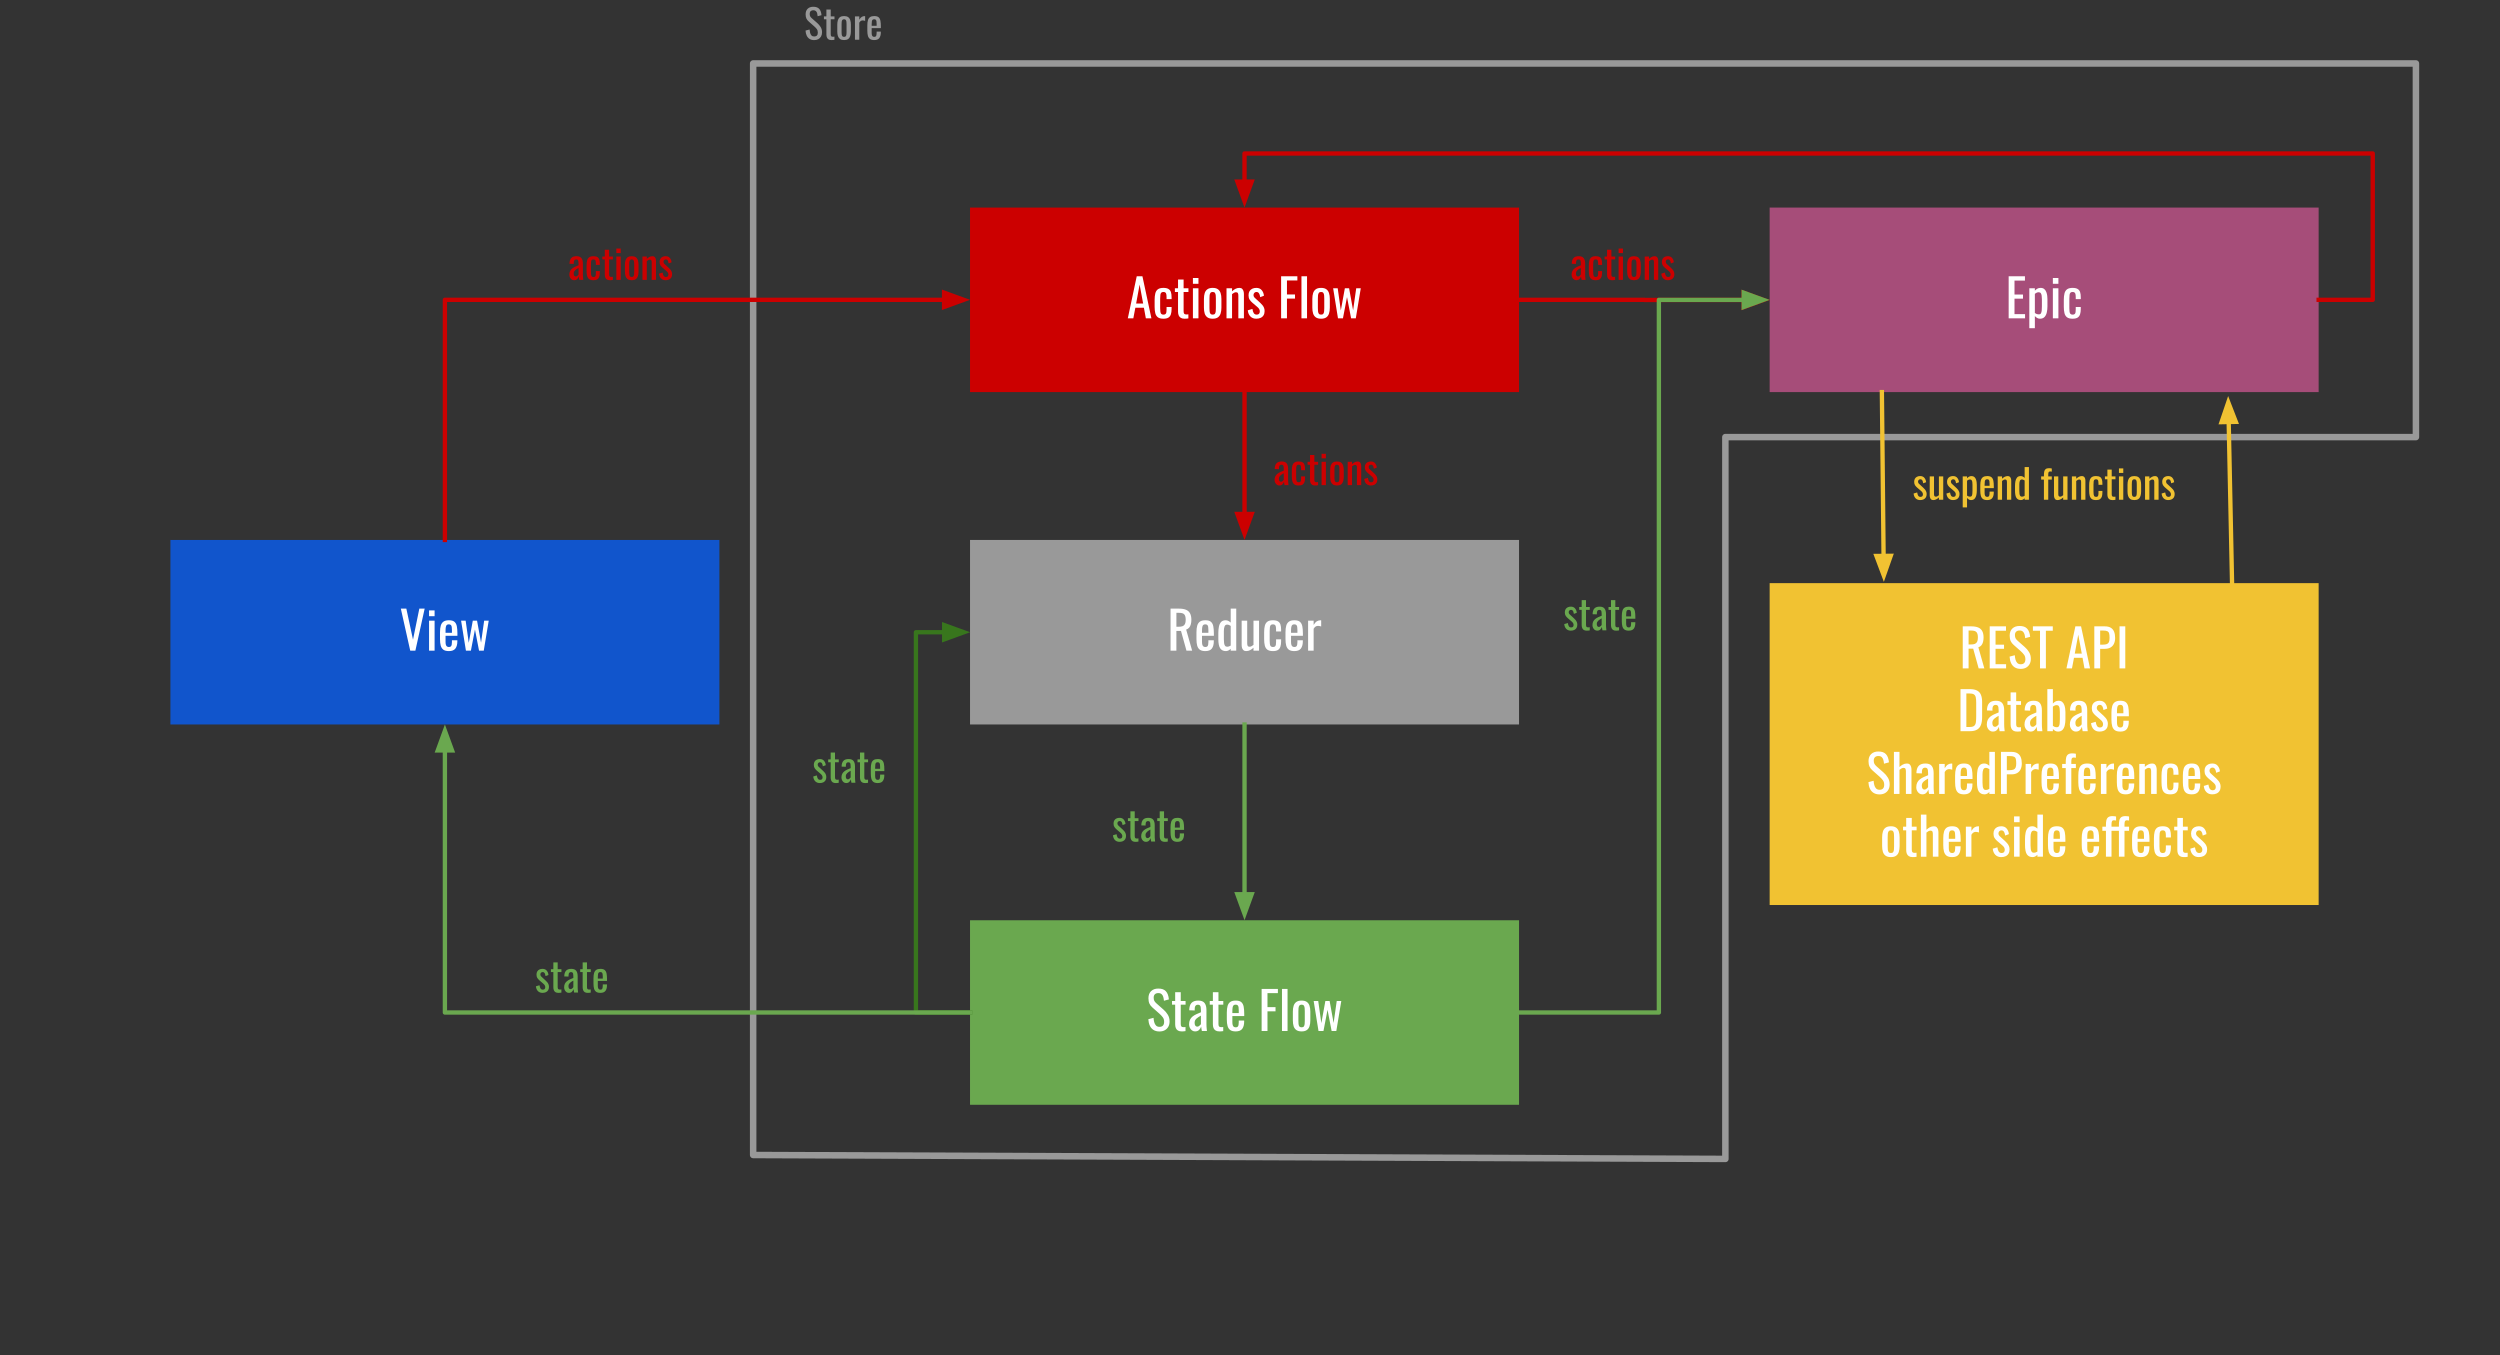 <svg version="1.1" viewBox="0.0 0.0 1155.16 626.27" fill="none" stroke="none" stroke-linecap="square" stroke-miterlimit="10" xmlns:xlink="http://www.w3.org/1999/xlink" xmlns="http://www.w3.org/2000/svg"><rect x="0.0" y="0.0" width="1155.16" height="626.27" fill="#333333" stroke="none"/><clipPath id="p.0"><path d="m0 0l1155.16 0l0 626.27l-1155.16 0l0 -626.27z" clip-rule="nonzero"/></clipPath><g clip-path="url(#p.0)"><path fill="#000000" fill-opacity="0.0" d="m0 0l1155.16 0l0 626.27l-1155.16 0z" fill-rule="evenodd"/><path fill="#000000" fill-opacity="0.0" d="m348.008 533.685l0 -504.365l768.299 0l0 172.64l-319.071 0l0 333.533z" fill-rule="evenodd"/><path stroke="#999999" stroke-width="3.0" stroke-linejoin="round" stroke-linecap="butt" d="m348.008 533.685l0 -504.365l768.299 0l0 172.64l-319.071 0l0 333.533z" fill-rule="evenodd"/><path fill="#1155cc" d="m78.743 249.491l253.669 0l0 85.26l-253.669 0z" fill-rule="evenodd"/><path fill="#ffffff" d="m189.552 300.661l-4.344 -19.438l2.547 0l3.078 14.328l2.922 -14.328l2.469 0l-4.297 19.438l-2.375 0zm8.698 0l0 -13.875l2.562 0l0 13.875l-2.562 0zm0 -15.938l0 -2.688l2.562 0l0 2.688l-2.562 0zm9.168 16.125q-1.641 0 -2.531 -0.625q-0.875 -0.641 -1.234 -1.875q-0.344 -1.234 -0.344 -3.047l0 -3.156q0 -1.859 0.359 -3.078q0.359 -1.219 1.25 -1.844q0.906 -0.625 2.5 -0.625q1.75 0 2.578 0.719q0.828 0.719 1.094 2.078q0.266 1.359 0.266 3.25l0 1.125l-5.484 0l0 2.781q0 0.844 0.156 1.375q0.156 0.531 0.5 0.781q0.359 0.25 0.906 0.25q0.578 0 0.875 -0.266q0.312 -0.281 0.406 -0.797q0.109 -0.516 0.109 -1.219l0 -0.844l2.5 0l0 0.531q0 2.094 -0.891 3.297q-0.891 1.188 -3.016 1.188zm-1.547 -8.469l2.953 0l0 -1.25q0 -0.859 -0.094 -1.438q-0.094 -0.594 -0.391 -0.891q-0.297 -0.312 -0.953 -0.312q-0.625 0 -0.953 0.297q-0.312 0.281 -0.438 0.969q-0.125 0.688 -0.125 1.875l0 0.75zm9.416 8.281l-2.234 -13.875l2.109 0l1.438 10.234l1.859 -10.234l1.969 0l1.844 10.172l1.438 -10.172l2.109 0l-2.297 13.875l-2.172 0l-1.891 -9.797l-1.875 9.797l-2.297 0z" fill-rule="nonzero"/><path fill="#cc0000" d="m448.218 95.913l253.669 0l0 85.26l-253.669 0z" fill-rule="evenodd"/><path fill="#ffffff" d="m521.122 147.083l4.125 -19.438l2.625 0l4.156 19.438l-2.578 0l-0.891 -4.891l-3.953 0l-0.938 4.891l-2.547 0zm3.844 -6.844l3.234 0l-1.625 -8.75l-1.609 8.75zm12.605 7.031q-1.703 0 -2.594 -0.672q-0.875 -0.688 -1.172 -1.938q-0.297 -1.25 -0.297 -2.906l0 -3.188q0 -1.75 0.312 -2.984q0.312 -1.25 1.188 -1.906q0.875 -0.656 2.562 -0.656q1.5 0 2.328 0.5q0.828 0.484 1.141 1.453q0.312 0.969 0.312 2.406l0 0.828l-2.328 0l0 -0.844q0 -0.906 -0.125 -1.438q-0.109 -0.531 -0.422 -0.766q-0.312 -0.25 -0.891 -0.25q-0.625 0 -0.969 0.297q-0.328 0.281 -0.438 0.969q-0.109 0.688 -0.109 1.859l0 4.359q0 1.781 0.328 2.391q0.344 0.594 1.219 0.594q0.641 0 0.938 -0.297q0.312 -0.297 0.391 -0.844q0.078 -0.562 0.078 -1.266l0 -1.125l2.328 0l0 0.969q0 1.391 -0.328 2.406q-0.312 1.0 -1.141 1.531q-0.828 0.516 -2.312 0.516zm9.755 0q-1.078 0 -1.734 -0.406q-0.656 -0.406 -0.969 -1.141q-0.297 -0.75 -0.297 -1.766l0 -9.047l-1.453 0l0 -1.703l1.453 0l0 -4.047l2.578 0l0 4.047l2.234 0l0 1.703l-2.234 0l0 8.891q0 0.812 0.266 1.156q0.266 0.344 1.0 0.344q0.203 0 0.453 -0.016q0.25 -0.031 0.484 -0.047l0 1.891q-0.484 0.078 -0.891 0.109q-0.406 0.031 -0.891 0.031zm3.876 -0.188l0 -13.875l2.562 0l0 13.875l-2.562 0zm0 -15.938l0 -2.688l2.562 0l0 2.688l-2.562 0zm9.137 16.125q-1.531 0 -2.422 -0.625q-0.891 -0.625 -1.266 -1.766q-0.359 -1.156 -0.359 -2.719l0 -4.031q0 -1.562 0.359 -2.703q0.375 -1.156 1.266 -1.781q0.891 -0.625 2.422 -0.625q1.531 0 2.406 0.625q0.891 0.625 1.25 1.781q0.375 1.141 0.375 2.703l0 4.031q0 1.562 -0.375 2.719q-0.359 1.141 -1.25 1.766q-0.875 0.625 -2.406 0.625zm0 -1.891q0.75 0 1.047 -0.422q0.297 -0.438 0.359 -1.141q0.062 -0.719 0.062 -1.484l0 -4.344q0 -0.797 -0.062 -1.484q-0.062 -0.703 -0.359 -1.141q-0.297 -0.453 -1.047 -0.453q-0.734 0 -1.047 0.453q-0.312 0.438 -0.375 1.141q-0.062 0.688 -0.062 1.484l0 4.344q0 0.766 0.062 1.484q0.062 0.703 0.375 1.141q0.312 0.422 1.047 0.422zm6.387 1.703l0 -13.875l2.562 0l0 1.375q0.703 -0.656 1.531 -1.109q0.844 -0.453 1.859 -0.453q0.844 0 1.281 0.438q0.438 0.422 0.625 1.078q0.188 0.641 0.188 1.312l0 11.234l-2.578 0l0 -10.484q0 -0.75 -0.219 -1.156q-0.203 -0.406 -0.891 -0.406q-0.422 0 -0.891 0.25q-0.469 0.25 -0.906 0.609l0 11.188l-2.562 0zm13.755 0.188q-1.703 0 -2.734 -1.062q-1.031 -1.062 -1.188 -2.828l2.141 -0.641q0.188 1.312 0.641 1.984q0.469 0.656 1.359 0.656q0.688 0 1.047 -0.391q0.359 -0.406 0.359 -1.078q0 -0.594 -0.266 -1.078q-0.266 -0.484 -0.859 -0.984l-2.375 -2.031q-0.719 -0.625 -1.219 -1.391q-0.484 -0.781 -0.484 -2.0q0 -1.109 0.438 -1.859q0.453 -0.75 1.25 -1.141q0.812 -0.406 1.891 -0.406q1.656 0 2.531 1.078q0.875 1.062 1.0 2.562l-1.734 0.656q-0.094 -0.719 -0.297 -1.25q-0.188 -0.547 -0.531 -0.844q-0.328 -0.312 -0.875 -0.312q-0.625 0 -1.0 0.422q-0.375 0.422 -0.375 1.0q0 0.359 0.156 0.703q0.156 0.344 0.547 0.688l2.453 2.25q0.5 0.469 0.938 1.0q0.453 0.516 0.734 1.188q0.297 0.672 0.297 1.562q0 1.172 -0.484 1.969q-0.484 0.797 -1.359 1.188q-0.859 0.391 -2.0 0.391zm11.472 -0.188l0 -19.438l7.516 0l0 1.938l-4.812 0l0 6.484l3.719 0l0 1.922l-3.719 0l0 9.094l-2.703 0zm9.4 0l0 -19.438l2.578 0l0 19.438l-2.578 0zm9.074 0.188q-1.531 0 -2.422 -0.625q-0.891 -0.625 -1.266 -1.766q-0.359 -1.156 -0.359 -2.719l0 -4.031q0 -1.562 0.359 -2.703q0.375 -1.156 1.266 -1.781q0.891 -0.625 2.422 -0.625q1.531 0 2.406 0.625q0.891 0.625 1.25 1.781q0.375 1.141 0.375 2.703l0 4.031q0 1.562 -0.375 2.719q-0.359 1.141 -1.25 1.766q-0.875 0.625 -2.406 0.625zm0 -1.891q0.75 0 1.047 -0.422q0.297 -0.438 0.359 -1.141q0.062 -0.719 0.062 -1.484l0 -4.344q0 -0.797 -0.062 -1.484q-0.062 -0.703 -0.359 -1.141q-0.297 -0.453 -1.047 -0.453q-0.734 0 -1.047 0.453q-0.312 0.438 -0.375 1.141q-0.062 0.688 -0.062 1.484l0 4.344q0 0.766 0.062 1.484q0.062 0.703 0.375 1.141q0.312 0.422 1.047 0.422zm7.805 1.703l-2.234 -13.875l2.109 0l1.438 10.234l1.859 -10.234l1.969 0l1.844 10.172l1.438 -10.172l2.109 0l-2.297 13.875l-2.172 0l-1.891 -9.797l-1.875 9.797l-2.297 0z" fill-rule="nonzero"/><path fill="#999999" d="m448.218 249.491l253.669 0l0 85.26l-253.669 0z" fill-rule="evenodd"/><path fill="#ffffff" d="m540.868 300.661l0 -19.438l3.906 0q1.953 0 3.219 0.516q1.266 0.516 1.875 1.656q0.625 1.141 0.625 2.984q0 1.125 -0.25 2.062q-0.234 0.922 -0.766 1.562q-0.531 0.625 -1.391 0.906l2.766 9.75l-2.625 0l-2.531 -9.125l-2.125 0l0 9.125l-2.703 0zm2.703 -11.062l1.031 0q1.156 0 1.875 -0.281q0.719 -0.297 1.047 -0.984q0.344 -0.703 0.344 -1.953q0 -1.703 -0.625 -2.453q-0.625 -0.766 -2.469 -0.766l-1.203 0l0 6.438zm13.378 11.25q-1.641 0 -2.531 -0.625q-0.875 -0.641 -1.234 -1.875q-0.344 -1.234 -0.344 -3.047l0 -3.156q0 -1.859 0.359 -3.078q0.359 -1.219 1.25 -1.844q0.906 -0.625 2.5 -0.625q1.75 0 2.578 0.719q0.828 0.719 1.094 2.078q0.266 1.359 0.266 3.25l0 1.125l-5.484 0l0 2.781q0 0.844 0.156 1.375q0.156 0.531 0.5 0.781q0.359 0.25 0.906 0.25q0.578 0 0.875 -0.266q0.312 -0.281 0.406 -0.797q0.109 -0.516 0.109 -1.219l0 -0.844l2.5 0l0 0.531q0 2.094 -0.891 3.297q-0.891 1.188 -3.016 1.188zm-1.547 -8.469l2.953 0l0 -1.25q0 -0.859 -0.094 -1.438q-0.094 -0.594 -0.391 -0.891q-0.297 -0.312 -0.953 -0.312q-0.625 0 -0.953 0.297q-0.312 0.281 -0.438 0.969q-0.125 0.688 -0.125 1.875l0 0.75zm11.026 8.469q-1.75 0 -2.625 -1.281q-0.859 -1.281 -0.859 -4.359l0 -2.688q0 -1.578 0.266 -2.938q0.266 -1.359 1.0 -2.172q0.734 -0.812 2.141 -0.812q0.703 0 1.266 0.312q0.578 0.312 1.047 0.766l0 -6.453l2.562 0l0 19.438l-2.562 0l0 -0.891q-0.469 0.484 -1.016 0.781q-0.531 0.297 -1.219 0.297zm0.641 -2.016q0.359 0 0.766 -0.125q0.422 -0.141 0.828 -0.406l0 -9.094q-0.344 -0.234 -0.75 -0.406q-0.406 -0.188 -0.891 -0.188q-0.891 0 -1.203 0.859q-0.312 0.844 -0.312 2.047l0 3.906q0 0.969 0.109 1.75q0.109 0.766 0.438 1.219q0.344 0.438 1.016 0.438zm8.733 2.016q-0.812 0 -1.266 -0.422q-0.453 -0.438 -0.641 -1.078q-0.172 -0.656 -0.172 -1.328l0 -11.234l2.562 0l0 10.469q0 0.75 0.219 1.172q0.219 0.406 0.891 0.406q0.422 0 0.891 -0.25q0.469 -0.25 0.906 -0.609l0 -11.188l2.562 0l0 13.875l-2.562 0l0 -1.375q-0.672 0.656 -1.531 1.109q-0.844 0.453 -1.859 0.453zm12.372 0q-1.703 0 -2.594 -0.672q-0.875 -0.688 -1.172 -1.938q-0.297 -1.25 -0.297 -2.906l0 -3.188q0 -1.75 0.312 -2.984q0.312 -1.25 1.188 -1.906q0.875 -0.656 2.562 -0.656q1.5 0 2.328 0.5q0.828 0.484 1.141 1.453q0.312 0.969 0.312 2.406l0 0.828l-2.328 0l0 -0.844q0 -0.906 -0.125 -1.438q-0.109 -0.531 -0.422 -0.766q-0.312 -0.25 -0.891 -0.25q-0.625 0 -0.969 0.297q-0.328 0.281 -0.438 0.969q-0.109 0.688 -0.109 1.859l0 4.359q0 1.781 0.328 2.391q0.344 0.594 1.219 0.594q0.641 0 0.938 -0.297q0.312 -0.297 0.391 -0.844q0.078 -0.562 0.078 -1.266l0 -1.125l2.328 0l0 0.969q0 1.391 -0.328 2.406q-0.312 1.0 -1.141 1.531q-0.828 0.516 -2.312 0.516zm9.911 0q-1.641 0 -2.531 -0.625q-0.875 -0.641 -1.234 -1.875q-0.344 -1.234 -0.344 -3.047l0 -3.156q0 -1.859 0.359 -3.078q0.359 -1.219 1.25 -1.844q0.906 -0.625 2.5 -0.625q1.75 0 2.578 0.719q0.828 0.719 1.094 2.078q0.266 1.359 0.266 3.25l0 1.125l-5.484 0l0 2.781q0 0.844 0.156 1.375q0.156 0.531 0.5 0.781q0.359 0.25 0.906 0.25q0.578 0 0.875 -0.266q0.312 -0.281 0.406 -0.797q0.109 -0.516 0.109 -1.219l0 -0.844l2.5 0l0 0.531q0 2.094 -0.891 3.297q-0.891 1.188 -3.016 1.188zm-1.547 -8.469l2.953 0l0 -1.25q0 -0.859 -0.094 -1.438q-0.094 -0.594 -0.391 -0.891q-0.297 -0.312 -0.953 -0.312q-0.625 0 -0.953 0.297q-0.312 0.281 -0.438 0.969q-0.125 0.688 -0.125 1.875l0 0.75zm7.885 8.281l0 -13.875l2.562 0l0 1.969q0.766 -1.266 1.531 -1.703q0.766 -0.438 1.547 -0.438q0.094 0 0.172 0q0.078 0 0.234 0.031l0 2.828q-0.297 -0.109 -0.672 -0.188q-0.359 -0.094 -0.75 -0.094q-0.594 0 -1.094 0.281q-0.484 0.266 -0.969 1.062l0 10.125l-2.562 0z" fill-rule="nonzero"/><path fill="#000000" fill-opacity="0.0" d="m575.053 181.173l0 68.315" fill-rule="evenodd"/><path stroke="#cc0000" stroke-width="2.0" stroke-linejoin="round" stroke-linecap="butt" d="m575.053 181.173l0 56.315" fill-rule="evenodd"/><path fill="#cc0000" stroke="#cc0000" stroke-width="2.0" stroke-linecap="butt" d="m571.749 237.488l3.303 9.076l3.303 -9.076z" fill-rule="evenodd"/><path fill="#6aa84f" d="m448.218 425.22l253.669 0l0 85.26l-253.669 0z" fill-rule="evenodd"/><path fill="#ffffff" d="m535.762 476.609q-1.672 0 -2.797 -0.719q-1.109 -0.719 -1.688 -1.984q-0.578 -1.281 -0.672 -2.969l2.406 -0.641q0.062 1.031 0.312 2.0q0.25 0.953 0.828 1.562q0.578 0.609 1.609 0.609q1.062 0 1.594 -0.578q0.547 -0.594 0.547 -1.703q0 -1.312 -0.609 -2.109q-0.594 -0.812 -1.5 -1.625l-3.266 -2.891q-0.969 -0.828 -1.422 -1.828q-0.453 -1.0 -0.453 -2.469q0 -2.125 1.219 -3.297q1.234 -1.188 3.344 -1.188q1.156 0 2.031 0.297q0.875 0.297 1.453 0.922q0.594 0.625 0.938 1.578q0.344 0.953 0.469 2.219l-2.297 0.625q-0.078 -0.953 -0.297 -1.75q-0.219 -0.812 -0.766 -1.297q-0.531 -0.5 -1.531 -0.5q-1.016 0 -1.578 0.547q-0.562 0.531 -0.562 1.578q0 0.891 0.297 1.469q0.312 0.578 0.984 1.172l3.281 2.891q1.109 0.953 1.938 2.297q0.844 1.328 0.844 3.141q0 1.453 -0.609 2.5q-0.594 1.031 -1.641 1.594q-1.031 0.547 -2.406 0.547zm10.243 -0.031q-1.078 0 -1.734 -0.406q-0.656 -0.406 -0.969 -1.141q-0.297 -0.75 -0.297 -1.766l0 -9.047l-1.453 0l0 -1.703l1.453 0l0 -4.047l2.578 0l0 4.047l2.234 0l0 1.703l-2.234 0l0 8.891q0 0.812 0.266 1.156q0.266 0.344 1.0 0.344q0.203 0 0.453 -0.016q0.25 -0.031 0.484 -0.047l0 1.891q-0.484 0.078 -0.891 0.109q-0.406 0.031 -0.891 0.031zm6.205 0q-0.828 0 -1.453 -0.469q-0.609 -0.469 -0.969 -1.188q-0.359 -0.734 -0.359 -1.562q0 -1.281 0.422 -2.172q0.438 -0.891 1.188 -1.5q0.766 -0.609 1.75 -1.062q1.0 -0.469 2.109 -0.891l0 -0.984q0 -0.844 -0.109 -1.391q-0.094 -0.562 -0.391 -0.828q-0.297 -0.281 -0.891 -0.281q-0.531 0 -0.859 0.25q-0.328 0.234 -0.469 0.672q-0.141 0.438 -0.141 1.047l0 0.688l-2.547 -0.094q0.047 -2.297 1.047 -3.391q1.016 -1.094 3.125 -1.094q2.062 0 2.922 1.125q0.875 1.125 0.875 3.266l0 6.328q0 0.656 0.031 1.266q0.047 0.594 0.094 1.109q0.062 0.516 0.109 0.969l-2.344 0q-0.078 -0.391 -0.188 -0.969q-0.109 -0.594 -0.156 -1.078q-0.234 0.828 -0.922 1.531q-0.688 0.703 -1.875 0.703zm1.0 -2.203q0.391 0 0.719 -0.219q0.344 -0.219 0.609 -0.484q0.266 -0.281 0.359 -0.453l0 -3.938q-0.609 0.344 -1.141 0.688q-0.516 0.328 -0.922 0.703q-0.391 0.359 -0.625 0.828q-0.219 0.469 -0.219 1.078q0 0.844 0.312 1.328q0.312 0.469 0.906 0.469zm10.219 2.203q-1.078 0 -1.734 -0.406q-0.656 -0.406 -0.969 -1.141q-0.297 -0.75 -0.297 -1.766l0 -9.047l-1.453 0l0 -1.703l1.453 0l0 -4.047l2.578 0l0 4.047l2.234 0l0 1.703l-2.234 0l0 8.891q0 0.812 0.266 1.156q0.266 0.344 1.0 0.344q0.203 0 0.453 -0.016q0.25 -0.031 0.484 -0.047l0 1.891q-0.484 0.078 -0.891 0.109q-0.406 0.031 -0.891 0.031zm7.548 0q-1.641 0 -2.531 -0.625q-0.875 -0.641 -1.234 -1.875q-0.344 -1.234 -0.344 -3.047l0 -3.156q0 -1.859 0.359 -3.078q0.359 -1.219 1.25 -1.844q0.906 -0.625 2.5 -0.625q1.75 0 2.578 0.719q0.828 0.719 1.094 2.078q0.266 1.359 0.266 3.25l0 1.125l-5.484 0l0 2.781q0 0.844 0.156 1.375q0.156 0.531 0.5 0.781q0.359 0.25 0.906 0.25q0.578 0 0.875 -0.266q0.312 -0.281 0.406 -0.797q0.109 -0.516 0.109 -1.219l0 -0.844l2.5 0l0 0.531q0 2.094 -0.891 3.297q-0.891 1.188 -3.016 1.188zm-1.547 -8.469l2.953 0l0 -1.25q0 -0.859 -0.094 -1.438q-0.094 -0.594 -0.391 -0.891q-0.297 -0.312 -0.953 -0.312q-0.625 0 -0.953 0.297q-0.312 0.281 -0.438 0.969q-0.125 0.688 -0.125 1.875l0 0.75zm13.522 8.281l0 -19.438l7.516 0l0 1.938l-4.812 0l0 6.484l3.719 0l0 1.922l-3.719 0l0 9.094l-2.703 0zm9.4 0l0 -19.438l2.578 0l0 19.438l-2.578 0zm9.074 0.188q-1.531 0 -2.422 -0.625q-0.891 -0.625 -1.266 -1.766q-0.359 -1.156 -0.359 -2.719l0 -4.031q0 -1.562 0.359 -2.703q0.375 -1.156 1.266 -1.781q0.891 -0.625 2.422 -0.625q1.531 0 2.406 0.625q0.891 0.625 1.25 1.781q0.375 1.141 0.375 2.703l0 4.031q0 1.562 -0.375 2.719q-0.359 1.141 -1.25 1.766q-0.875 0.625 -2.406 0.625zm0 -1.891q0.75 0 1.047 -0.422q0.297 -0.438 0.359 -1.141q0.062 -0.719 0.062 -1.484l0 -4.344q0 -0.797 -0.062 -1.484q-0.062 -0.703 -0.359 -1.141q-0.297 -0.453 -1.047 -0.453q-0.734 0 -1.047 0.453q-0.312 0.438 -0.375 1.141q-0.062 0.688 -0.062 1.484l0 4.344q0 0.766 0.062 1.484q0.062 0.703 0.375 1.141q0.312 0.422 1.047 0.422zm7.805 1.703l-2.234 -13.875l2.109 0l1.438 10.234l1.859 -10.234l1.969 0l1.844 10.172l1.438 -10.172l2.109 0l-2.297 13.875l-2.172 0l-1.891 -9.797l-1.875 9.797l-2.297 0z" fill-rule="nonzero"/><path fill="#000000" fill-opacity="0.0" d="m575.053 334.751l0 90.457" fill-rule="evenodd"/><path stroke="#6aa84f" stroke-width="2.0" stroke-linejoin="round" stroke-linecap="butt" d="m575.053 334.751l0 78.457" fill-rule="evenodd"/><path fill="#6aa84f" stroke="#6aa84f" stroke-width="2.0" stroke-linecap="butt" d="m571.749 413.207l3.303 9.076l3.303 -9.076z" fill-rule="evenodd"/><path fill="#a64d79" d="m817.693 95.913l253.669 0l0 85.26l-253.669 0z" fill-rule="evenodd"/><path fill="#ffffff" d="m928.127 147.083l0 -19.438l7.531 0l0 2.016l-4.828 0l0 6.438l3.922 0l0 1.906l-3.922 0l0 7.141l4.875 0l0 1.938l-7.578 0zm9.549 4.562l0 -18.438l2.562 0l0 1.109q0.453 -0.531 1.094 -0.906q0.656 -0.391 1.547 -0.391q1.078 0 1.719 0.562q0.641 0.562 0.953 1.422q0.312 0.844 0.406 1.719q0.094 0.875 0.094 1.5l0 3.359q0 1.469 -0.297 2.781q-0.281 1.297 -1.047 2.109q-0.75 0.797 -2.109 0.797q-0.75 0 -1.328 -0.359q-0.578 -0.375 -1.031 -0.859l0 5.594l-2.562 0zm4.422 -6.391q0.672 0 0.953 -0.484q0.281 -0.5 0.359 -1.328q0.078 -0.844 0.078 -1.859l0 -3.359q0 -0.859 -0.109 -1.594q-0.094 -0.734 -0.406 -1.156q-0.312 -0.438 -0.984 -0.438q-0.5 0 -0.953 0.219q-0.453 0.219 -0.797 0.5l0 8.875q0.359 0.266 0.812 0.453q0.469 0.172 1.047 0.172zm6.454 1.828l0 -13.875l2.562 0l0 13.875l-2.562 0zm0 -15.938l0 -2.688l2.562 0l0 2.688l-2.562 0zm9.121 16.125q-1.703 0 -2.594 -0.672q-0.875 -0.688 -1.172 -1.938q-0.297 -1.25 -0.297 -2.906l0 -3.188q0 -1.75 0.312 -2.984q0.312 -1.25 1.188 -1.906q0.875 -0.656 2.562 -0.656q1.5 0 2.328 0.5q0.828 0.484 1.141 1.453q0.312 0.969 0.312 2.406l0 0.828l-2.328 0l0 -0.844q0 -0.906 -0.125 -1.438q-0.109 -0.531 -0.422 -0.766q-0.312 -0.25 -0.891 -0.25q-0.625 0 -0.969 0.297q-0.328 0.281 -0.438 0.969q-0.109 0.688 -0.109 1.859l0 4.359q0 1.781 0.328 2.391q0.344 0.594 1.219 0.594q0.641 0 0.938 -0.297q0.312 -0.297 0.391 -0.844q0.078 -0.562 0.078 -1.266l0 -1.125l2.328 0l0 0.969q0 1.391 -0.328 2.406q-0.312 1.0 -1.141 1.531q-0.828 0.516 -2.312 0.516z" fill-rule="nonzero"/><path fill="#f1c232" d="m817.693 269.449l253.669 0l0 148.724l-253.669 0z" fill-rule="evenodd"/><path fill="#ffffff" d="m906.911 308.851l0 -19.438l3.906 0q1.953 0 3.219 0.516q1.266 0.516 1.875 1.656q0.625 1.141 0.625 2.984q0 1.125 -0.25 2.062q-0.234 0.922 -0.766 1.562q-0.531 0.625 -1.391 0.906l2.766 9.75l-2.625 0l-2.531 -9.125l-2.125 0l0 9.125l-2.703 0zm2.703 -11.062l1.031 0q1.156 0 1.875 -0.281q0.719 -0.297 1.047 -0.984q0.344 -0.703 0.344 -1.953q0 -1.703 -0.625 -2.453q-0.625 -0.766 -2.469 -0.766l-1.203 0l0 6.438zm9.753 11.062l0 -19.438l7.531 0l0 2.016l-4.828 0l0 6.438l3.922 0l0 1.906l-3.922 0l0 7.141l4.875 0l0 1.938l-7.578 0zm14.346 0.219q-1.672 0 -2.797 -0.719q-1.109 -0.719 -1.688 -1.984q-0.578 -1.281 -0.672 -2.969l2.406 -0.641q0.062 1.031 0.312 2.0q0.25 0.953 0.828 1.562q0.578 0.609 1.609 0.609q1.062 0 1.594 -0.578q0.547 -0.594 0.547 -1.703q0 -1.312 -0.609 -2.109q-0.594 -0.812 -1.5 -1.625l-3.266 -2.891q-0.969 -0.828 -1.422 -1.828q-0.453 -1.0 -0.453 -2.469q0 -2.125 1.219 -3.297q1.234 -1.188 3.344 -1.188q1.156 0 2.031 0.297q0.875 0.297 1.453 0.922q0.594 0.625 0.938 1.578q0.344 0.953 0.469 2.219l-2.297 0.625q-0.078 -0.953 -0.297 -1.75q-0.219 -0.812 -0.766 -1.297q-0.531 -0.5 -1.531 -0.5q-1.016 0 -1.578 0.547q-0.562 0.531 -0.562 1.578q0 0.891 0.297 1.469q0.312 0.578 0.984 1.172l3.281 2.891q1.109 0.953 1.938 2.297q0.844 1.328 0.844 3.141q0 1.453 -0.609 2.5q-0.594 1.031 -1.641 1.594q-1.031 0.547 -2.406 0.547zm8.899 -0.219l0 -17.422l-3.281 0l0 -2.016l9.188 0l0 2.016l-3.188 0l0 17.422l-2.719 0zm12.22 0l4.125 -19.438l2.625 0l4.156 19.438l-2.578 0l-0.891 -4.891l-3.953 0l-0.938 4.891l-2.547 0zm3.844 -6.844l3.234 0l-1.625 -8.75l-1.609 8.75zm9.027 6.844l0 -19.438l4.828 0q1.75 0 2.781 0.641q1.047 0.625 1.531 1.828q0.484 1.203 0.484 2.906q0 1.531 -0.547 2.672q-0.531 1.125 -1.594 1.734q-1.062 0.609 -2.641 0.609l-2.141 0l0 9.047l-2.703 0zm2.703 -10.984l1.25 0q1.172 0 1.844 -0.266q0.672 -0.266 0.953 -0.922q0.297 -0.672 0.297 -1.875q0 -1.391 -0.203 -2.125q-0.203 -0.75 -0.859 -1.031q-0.641 -0.297 -2.0 -0.297l-1.281 0l0 6.516zm8.957 10.984l0 -19.438l2.656 0l0 19.438l-2.656 0z" fill-rule="nonzero"/><path fill="#ffffff" d="m905.879 337.851l0 -19.438l4.219 0q2.156 0 3.422 0.656q1.266 0.656 1.797 1.984q0.547 1.312 0.547 3.281l0 7.156q0 2.062 -0.547 3.484q-0.531 1.406 -1.75 2.141q-1.219 0.734 -3.25 0.734l-4.438 0zm2.703 -1.938l1.547 0q1.484 0 2.109 -0.578q0.625 -0.578 0.75 -1.672q0.141 -1.109 0.141 -2.672l0 -6.312q0 -1.516 -0.203 -2.453q-0.188 -0.938 -0.844 -1.359q-0.641 -0.438 -2.031 -0.438l-1.469 0l0 15.484zm12.226 2.125q-0.828 0 -1.453 -0.469q-0.609 -0.469 -0.969 -1.188q-0.359 -0.734 -0.359 -1.562q0 -1.281 0.422 -2.172q0.438 -0.891 1.188 -1.5q0.766 -0.609 1.75 -1.062q1.0 -0.469 2.109 -0.891l0 -0.984q0 -0.844 -0.109 -1.391q-0.094 -0.562 -0.391 -0.828q-0.297 -0.281 -0.891 -0.281q-0.531 0 -0.859 0.25q-0.328 0.234 -0.469 0.672q-0.141 0.438 -0.141 1.047l0 0.688l-2.547 -0.094q0.047 -2.297 1.047 -3.391q1.016 -1.094 3.125 -1.094q2.062 0 2.922 1.125q0.875 1.125 0.875 3.266l0 6.328q0 0.656 0.031 1.266q0.047 0.594 0.094 1.109q0.062 0.516 0.109 0.969l-2.344 0q-0.078 -0.391 -0.188 -0.969q-0.109 -0.594 -0.156 -1.078q-0.234 0.828 -0.922 1.531q-0.688 0.703 -1.875 0.703zm1.0 -2.203q0.391 0 0.719 -0.219q0.344 -0.219 0.609 -0.484q0.266 -0.281 0.359 -0.453l0 -3.938q-0.609 0.344 -1.141 0.688q-0.516 0.328 -0.922 0.703q-0.391 0.359 -0.625 0.828q-0.219 0.469 -0.219 1.078q0 0.844 0.312 1.328q0.312 0.469 0.906 0.469zm10.219 2.203q-1.078 0 -1.734 -0.406q-0.656 -0.406 -0.969 -1.141q-0.297 -0.75 -0.297 -1.766l0 -9.047l-1.453 0l0 -1.703l1.453 0l0 -4.047l2.578 0l0 4.047l2.234 0l0 1.703l-2.234 0l0 8.891q0 0.812 0.266 1.156q0.266 0.344 1.0 0.344q0.203 0 0.453 -0.016q0.25 -0.031 0.484 -0.047l0 1.891q-0.484 0.078 -0.891 0.109q-0.406 0.031 -0.891 0.031zm6.204 0q-0.828 0 -1.453 -0.469q-0.609 -0.469 -0.969 -1.188q-0.359 -0.734 -0.359 -1.562q0 -1.281 0.422 -2.172q0.438 -0.891 1.188 -1.5q0.766 -0.609 1.75 -1.062q1.0 -0.469 2.109 -0.891l0 -0.984q0 -0.844 -0.109 -1.391q-0.094 -0.562 -0.391 -0.828q-0.297 -0.281 -0.891 -0.281q-0.531 0 -0.859 0.25q-0.328 0.234 -0.469 0.672q-0.141 0.438 -0.141 1.047l0 0.688l-2.547 -0.094q0.047 -2.297 1.047 -3.391q1.016 -1.094 3.125 -1.094q2.062 0 2.922 1.125q0.875 1.125 0.875 3.266l0 6.328q0 0.656 0.031 1.266q0.047 0.594 0.094 1.109q0.062 0.516 0.109 0.969l-2.344 0q-0.078 -0.391 -0.188 -0.969q-0.109 -0.594 -0.156 -1.078q-0.234 0.828 -0.922 1.531q-0.688 0.703 -1.875 0.703zm1.0 -2.203q0.391 0 0.719 -0.219q0.344 -0.219 0.609 -0.484q0.266 -0.281 0.359 -0.453l0 -3.938q-0.609 0.344 -1.141 0.688q-0.516 0.328 -0.922 0.703q-0.391 0.359 -0.625 0.828q-0.219 0.469 -0.219 1.078q0 0.844 0.312 1.328q0.312 0.469 0.906 0.469zm11.693 2.203q-0.75 0 -1.344 -0.359q-0.578 -0.375 -1.016 -0.844l0 1.016l-2.562 0l0 -19.438l2.562 0l0 6.672q0.469 -0.531 1.094 -0.906q0.641 -0.391 1.531 -0.391q1.078 0 1.703 0.562q0.641 0.562 0.953 1.422q0.312 0.844 0.406 1.719q0.109 0.875 0.109 1.5l0 3.359q0 1.469 -0.297 2.781q-0.281 1.297 -1.031 2.109q-0.75 0.797 -2.109 0.797zm-0.531 -2.016q0.672 0 0.953 -0.484q0.297 -0.5 0.359 -1.328q0.078 -0.844 0.078 -1.859l0 -3.359q0 -0.859 -0.094 -1.594q-0.094 -0.734 -0.406 -1.156q-0.312 -0.438 -0.984 -0.438q-0.5 0 -0.953 0.219q-0.438 0.219 -0.781 0.469l0 8.906q0.344 0.266 0.812 0.453q0.469 0.172 1.016 0.172zm8.79 2.016q-0.828 0 -1.453 -0.469q-0.609 -0.469 -0.969 -1.188q-0.359 -0.734 -0.359 -1.562q0 -1.281 0.422 -2.172q0.438 -0.891 1.188 -1.5q0.766 -0.609 1.75 -1.062q1.0 -0.469 2.109 -0.891l0 -0.984q0 -0.844 -0.109 -1.391q-0.094 -0.562 -0.391 -0.828q-0.297 -0.281 -0.891 -0.281q-0.531 0 -0.859 0.25q-0.328 0.234 -0.469 0.672q-0.141 0.438 -0.141 1.047l0 0.688l-2.547 -0.094q0.047 -2.297 1.047 -3.391q1.016 -1.094 3.125 -1.094q2.062 0 2.922 1.125q0.875 1.125 0.875 3.266l0 6.328q0 0.656 0.031 1.266q0.047 0.594 0.094 1.109q0.062 0.516 0.109 0.969l-2.344 0q-0.078 -0.391 -0.188 -0.969q-0.109 -0.594 -0.156 -1.078q-0.234 0.828 -0.922 1.531q-0.688 0.703 -1.875 0.703zm1.0 -2.203q0.391 0 0.719 -0.219q0.344 -0.219 0.609 -0.484q0.266 -0.281 0.359 -0.453l0 -3.938q-0.609 0.344 -1.141 0.688q-0.516 0.328 -0.922 0.703q-0.391 0.359 -0.625 0.828q-0.219 0.469 -0.219 1.078q0 0.844 0.312 1.328q0.312 0.469 0.906 0.469zm9.943 2.203q-1.703 0 -2.734 -1.062q-1.031 -1.062 -1.188 -2.828l2.141 -0.641q0.188 1.312 0.641 1.984q0.469 0.656 1.359 0.656q0.688 0 1.047 -0.391q0.359 -0.406 0.359 -1.078q0 -0.594 -0.266 -1.078q-0.266 -0.484 -0.859 -0.984l-2.375 -2.031q-0.719 -0.625 -1.219 -1.391q-0.484 -0.781 -0.484 -2.0q0 -1.109 0.438 -1.859q0.453 -0.75 1.25 -1.141q0.812 -0.406 1.891 -0.406q1.656 0 2.531 1.078q0.875 1.062 1.0 2.562l-1.734 0.656q-0.094 -0.719 -0.297 -1.25q-0.188 -0.547 -0.531 -0.844q-0.328 -0.312 -0.875 -0.312q-0.625 0 -1.0 0.422q-0.375 0.422 -0.375 1.0q0 0.359 0.156 0.703q0.156 0.344 0.547 0.688l2.453 2.25q0.5 0.469 0.938 1.0q0.453 0.516 0.734 1.188q0.297 0.672 0.297 1.562q0 1.172 -0.484 1.969q-0.484 0.797 -1.359 1.188q-0.859 0.391 -2.0 0.391zm9.601 0q-1.641 0 -2.531 -0.625q-0.875 -0.641 -1.234 -1.875q-0.344 -1.234 -0.344 -3.047l0 -3.156q0 -1.859 0.359 -3.078q0.359 -1.219 1.25 -1.844q0.906 -0.625 2.5 -0.625q1.75 0 2.578 0.719q0.828 0.719 1.094 2.078q0.266 1.359 0.266 3.25l0 1.125l-5.484 0l0 2.781q0 0.844 0.156 1.375q0.156 0.531 0.5 0.781q0.359 0.25 0.906 0.25q0.578 0 0.875 -0.266q0.312 -0.281 0.406 -0.797q0.109 -0.516 0.109 -1.219l0 -0.844l2.5 0l0 0.531q0 2.094 -0.891 3.297q-0.891 1.188 -3.016 1.188zm-1.547 -8.469l2.953 0l0 -1.25q0 -0.859 -0.094 -1.438q-0.094 -0.594 -0.391 -0.891q-0.297 -0.312 -0.953 -0.312q-0.625 0 -0.953 0.297q-0.312 0.281 -0.438 0.969q-0.125 0.688 -0.125 1.875l0 0.75z" fill-rule="nonzero"/><path fill="#ffffff" d="m868.482 367.07q-1.672 0 -2.797 -0.719q-1.109 -0.719 -1.688 -1.984q-0.578 -1.281 -0.672 -2.969l2.406 -0.641q0.062 1.031 0.312 2.0q0.25 0.953 0.828 1.562q0.578 0.609 1.609 0.609q1.062 0 1.594 -0.578q0.547 -0.594 0.547 -1.703q0 -1.312 -0.609 -2.109q-0.594 -0.812 -1.5 -1.625l-3.266 -2.891q-0.969 -0.828 -1.422 -1.828q-0.453 -1.0 -0.453 -2.469q0 -2.125 1.219 -3.297q1.234 -1.188 3.344 -1.188q1.156 0 2.031 0.297q0.875 0.297 1.453 0.922q0.594 0.625 0.938 1.578q0.344 0.953 0.469 2.219l-2.297 0.625q-0.078 -0.953 -0.297 -1.75q-0.219 -0.812 -0.766 -1.297q-0.531 -0.5 -1.531 -0.5q-1.016 0 -1.578 0.547q-0.562 0.531 -0.562 1.578q0 0.891 0.297 1.469q0.312 0.578 0.984 1.172l3.281 2.891q1.109 0.953 1.938 2.297q0.844 1.328 0.844 3.141q0 1.453 -0.609 2.5q-0.594 1.031 -1.641 1.594q-1.031 0.547 -2.406 0.547zm6.633 -0.219l0 -19.438l2.562 0l0 7.0q0.688 -0.672 1.547 -1.141q0.875 -0.484 1.938 -0.484q0.812 0 1.25 0.438q0.453 0.422 0.625 1.078q0.188 0.641 0.188 1.312l0 11.234l-2.578 0l0 -10.484q0 -0.75 -0.219 -1.156q-0.203 -0.406 -0.875 -0.406q-0.453 0 -0.953 0.266q-0.484 0.266 -0.922 0.641l0 11.141l-2.562 0zm13.102 0.188q-0.828 0 -1.453 -0.469q-0.609 -0.469 -0.969 -1.188q-0.359 -0.734 -0.359 -1.562q0 -1.281 0.422 -2.172q0.438 -0.891 1.188 -1.5q0.766 -0.609 1.75 -1.062q1.0 -0.469 2.109 -0.891l0 -0.984q0 -0.844 -0.109 -1.391q-0.094 -0.562 -0.391 -0.828q-0.297 -0.281 -0.891 -0.281q-0.531 0 -0.859 0.25q-0.328 0.234 -0.469 0.672q-0.141 0.438 -0.141 1.047l0 0.688l-2.547 -0.094q0.047 -2.297 1.047 -3.391q1.016 -1.094 3.125 -1.094q2.062 0 2.922 1.125q0.875 1.125 0.875 3.266l0 6.328q0 0.656 0.031 1.266q0.047 0.594 0.094 1.109q0.062 0.516 0.109 0.969l-2.344 0q-0.078 -0.391 -0.188 -0.969q-0.109 -0.594 -0.156 -1.078q-0.234 0.828 -0.922 1.531q-0.688 0.703 -1.875 0.703zm1.0 -2.203q0.391 0 0.719 -0.219q0.344 -0.219 0.609 -0.484q0.266 -0.281 0.359 -0.453l0 -3.938q-0.609 0.344 -1.141 0.688q-0.516 0.328 -0.922 0.703q-0.391 0.359 -0.625 0.828q-0.219 0.469 -0.219 1.078q0 0.844 0.312 1.328q0.312 0.469 0.906 0.469zm6.802 2.016l0 -13.875l2.562 0l0 1.969q0.766 -1.266 1.531 -1.703q0.766 -0.438 1.547 -0.438q0.094 0 0.172 0q0.078 0 0.234 0.031l0 2.828q-0.297 -0.109 -0.672 -0.188q-0.359 -0.094 -0.75 -0.094q-0.594 0 -1.094 0.281q-0.484 0.266 -0.969 1.062l0 10.125l-2.562 0zm11.47 0.188q-1.641 0 -2.531 -0.625q-0.875 -0.641 -1.234 -1.875q-0.344 -1.234 -0.344 -3.047l0 -3.156q0 -1.859 0.359 -3.078q0.359 -1.219 1.25 -1.844q0.906 -0.625 2.5 -0.625q1.75 0 2.578 0.719q0.828 0.719 1.094 2.078q0.266 1.359 0.266 3.25l0 1.125l-5.484 0l0 2.781q0 0.844 0.156 1.375q0.156 0.531 0.5 0.781q0.359 0.25 0.906 0.25q0.578 0 0.875 -0.266q0.312 -0.281 0.406 -0.797q0.109 -0.516 0.109 -1.219l0 -0.844l2.5 0l0 0.531q0 2.094 -0.891 3.297q-0.891 1.188 -3.016 1.188zm-1.547 -8.469l2.953 0l0 -1.25q0 -0.859 -0.094 -1.438q-0.094 -0.594 -0.391 -0.891q-0.297 -0.312 -0.953 -0.312q-0.625 0 -0.953 0.297q-0.312 0.281 -0.438 0.969q-0.125 0.688 -0.125 1.875l0 0.75zm11.026 8.469q-1.75 0 -2.625 -1.281q-0.859 -1.281 -0.859 -4.359l0 -2.688q0 -1.578 0.266 -2.938q0.266 -1.359 1.0 -2.172q0.734 -0.812 2.141 -0.812q0.703 0 1.266 0.312q0.578 0.312 1.047 0.766l0 -6.453l2.562 0l0 19.438l-2.562 0l0 -0.891q-0.469 0.484 -1.016 0.781q-0.531 0.297 -1.219 0.297zm0.641 -2.016q0.359 0 0.766 -0.125q0.422 -0.141 0.828 -0.406l0 -9.094q-0.344 -0.234 -0.75 -0.406q-0.406 -0.188 -0.891 -0.188q-0.891 0 -1.203 0.859q-0.312 0.844 -0.312 2.047l0 3.906q0 0.969 0.109 1.75q0.109 0.766 0.438 1.219q0.344 0.438 1.016 0.438zm6.967 1.828l0 -19.438l4.828 0q1.75 0 2.781 0.641q1.047 0.625 1.531 1.828q0.484 1.203 0.484 2.906q0 1.531 -0.547 2.672q-0.531 1.125 -1.594 1.734q-1.062 0.609 -2.641 0.609l-2.141 0l0 9.047l-2.703 0zm2.703 -10.984l1.25 0q1.172 0 1.844 -0.266q0.672 -0.266 0.953 -0.922q0.297 -0.672 0.297 -1.875q0 -1.391 -0.203 -2.125q-0.203 -0.75 -0.859 -1.031q-0.641 -0.297 -2.0 -0.297l-1.281 0l0 6.516zm8.676 10.984l0 -13.875l2.562 0l0 1.969q0.766 -1.266 1.531 -1.703q0.766 -0.438 1.547 -0.438q0.094 0 0.172 0q0.078 0 0.234 0.031l0 2.828q-0.297 -0.109 -0.672 -0.188q-0.359 -0.094 -0.75 -0.094q-0.594 0 -1.094 0.281q-0.484 0.266 -0.969 1.062l0 10.125l-2.562 0zm11.47 0.188q-1.641 0 -2.531 -0.625q-0.875 -0.641 -1.234 -1.875q-0.344 -1.234 -0.344 -3.047l0 -3.156q0 -1.859 0.359 -3.078q0.359 -1.219 1.25 -1.844q0.906 -0.625 2.5 -0.625q1.75 0 2.578 0.719q0.828 0.719 1.094 2.078q0.266 1.359 0.266 3.25l0 1.125l-5.484 0l0 2.781q0 0.844 0.156 1.375q0.156 0.531 0.5 0.781q0.359 0.25 0.906 0.25q0.578 0 0.875 -0.266q0.312 -0.281 0.406 -0.797q0.109 -0.516 0.109 -1.219l0 -0.844l2.5 0l0 0.531q0 2.094 -0.891 3.297q-0.891 1.188 -3.016 1.188zm-1.547 -8.469l2.953 0l0 -1.25q0 -0.859 -0.094 -1.438q-0.094 -0.594 -0.391 -0.891q-0.297 -0.312 -0.953 -0.312q-0.625 0 -0.953 0.297q-0.312 0.281 -0.438 0.969q-0.125 0.688 -0.125 1.875l0 0.75zm8.62 8.281l0 -11.969l-1.656 0l0 -1.906l1.656 0l0 -0.719q0 -1.297 0.203 -2.219q0.203 -0.922 0.844 -1.422q0.656 -0.516 1.953 -0.516q0.484 0 0.859 0.047q0.375 0.031 0.828 0.125l0 1.875q-0.219 -0.047 -0.484 -0.078q-0.266 -0.047 -0.484 -0.047q-0.734 0 -0.938 0.5q-0.203 0.484 -0.203 1.297l0 1.156l2.109 0l0 1.906l-2.109 0l0 11.969l-2.578 0zm9.919 0.188q-1.641 0 -2.531 -0.625q-0.875 -0.641 -1.234 -1.875q-0.344 -1.234 -0.344 -3.047l0 -3.156q0 -1.859 0.359 -3.078q0.359 -1.219 1.25 -1.844q0.906 -0.625 2.5 -0.625q1.75 0 2.578 0.719q0.828 0.719 1.094 2.078q0.266 1.359 0.266 3.25l0 1.125l-5.484 0l0 2.781q0 0.844 0.156 1.375q0.156 0.531 0.5 0.781q0.359 0.25 0.906 0.25q0.578 0 0.875 -0.266q0.312 -0.281 0.406 -0.797q0.109 -0.516 0.109 -1.219l0 -0.844l2.5 0l0 0.531q0 2.094 -0.891 3.297q-0.891 1.188 -3.016 1.188zm-1.547 -8.469l2.953 0l0 -1.25q0 -0.859 -0.094 -1.438q-0.094 -0.594 -0.391 -0.891q-0.297 -0.312 -0.953 -0.312q-0.625 0 -0.953 0.297q-0.312 0.281 -0.438 0.969q-0.125 0.688 -0.125 1.875l0 0.75zm7.885 8.281l0 -13.875l2.562 0l0 1.969q0.766 -1.266 1.531 -1.703q0.766 -0.438 1.547 -0.438q0.094 0 0.172 0q0.078 0 0.234 0.031l0 2.828q-0.297 -0.109 -0.672 -0.188q-0.359 -0.094 -0.75 -0.094q-0.594 0 -1.094 0.281q-0.484 0.266 -0.969 1.062l0 10.125l-2.562 0zm11.47 0.188q-1.641 0 -2.531 -0.625q-0.875 -0.641 -1.234 -1.875q-0.344 -1.234 -0.344 -3.047l0 -3.156q0 -1.859 0.359 -3.078q0.359 -1.219 1.25 -1.844q0.906 -0.625 2.5 -0.625q1.75 0 2.578 0.719q0.828 0.719 1.094 2.078q0.266 1.359 0.266 3.25l0 1.125l-5.484 0l0 2.781q0 0.844 0.156 1.375q0.156 0.531 0.5 0.781q0.359 0.25 0.906 0.25q0.578 0 0.875 -0.266q0.312 -0.281 0.406 -0.797q0.109 -0.516 0.109 -1.219l0 -0.844l2.5 0l0 0.531q0 2.094 -0.891 3.297q-0.891 1.188 -3.016 1.188zm-1.547 -8.469l2.953 0l0 -1.25q0 -0.859 -0.094 -1.438q-0.094 -0.594 -0.391 -0.891q-0.297 -0.312 -0.953 -0.312q-0.625 0 -0.953 0.297q-0.312 0.281 -0.438 0.969q-0.125 0.688 -0.125 1.875l0 0.75zm7.807 8.281l0 -13.875l2.562 0l0 1.375q0.703 -0.656 1.531 -1.109q0.844 -0.453 1.859 -0.453q0.844 0 1.281 0.438q0.438 0.422 0.625 1.078q0.188 0.641 0.188 1.312l0 11.234l-2.578 0l0 -10.484q0 -0.75 -0.219 -1.156q-0.203 -0.406 -0.891 -0.406q-0.422 0 -0.891 0.25q-0.469 0.25 -0.906 0.609l0 11.188l-2.562 0zm14.333 0.188q-1.703 0 -2.594 -0.672q-0.875 -0.688 -1.172 -1.938q-0.297 -1.25 -0.297 -2.906l0 -3.188q0 -1.75 0.312 -2.984q0.312 -1.25 1.188 -1.906q0.875 -0.656 2.562 -0.656q1.5 0 2.328 0.5q0.828 0.484 1.141 1.453q0.312 0.969 0.312 2.406l0 0.828l-2.328 0l0 -0.844q0 -0.906 -0.125 -1.438q-0.109 -0.531 -0.422 -0.766q-0.312 -0.25 -0.891 -0.25q-0.625 0 -0.969 0.297q-0.328 0.281 -0.438 0.969q-0.109 0.688 -0.109 1.859l0 4.359q0 1.781 0.328 2.391q0.344 0.594 1.219 0.594q0.641 0 0.938 -0.297q0.312 -0.297 0.391 -0.844q0.078 -0.562 0.078 -1.266l0 -1.125l2.328 0l0 0.969q0 1.391 -0.328 2.406q-0.312 1.0 -1.141 1.531q-0.828 0.516 -2.312 0.516zm9.911 0q-1.641 0 -2.531 -0.625q-0.875 -0.641 -1.234 -1.875q-0.344 -1.234 -0.344 -3.047l0 -3.156q0 -1.859 0.359 -3.078q0.359 -1.219 1.25 -1.844q0.906 -0.625 2.5 -0.625q1.75 0 2.578 0.719q0.828 0.719 1.094 2.078q0.266 1.359 0.266 3.25l0 1.125l-5.484 0l0 2.781q0 0.844 0.156 1.375q0.156 0.531 0.5 0.781q0.359 0.25 0.906 0.25q0.578 0 0.875 -0.266q0.312 -0.281 0.406 -0.797q0.109 -0.516 0.109 -1.219l0 -0.844l2.5 0l0 0.531q0 2.094 -0.891 3.297q-0.891 1.188 -3.016 1.188zm-1.547 -8.469l2.953 0l0 -1.25q0 -0.859 -0.094 -1.438q-0.094 -0.594 -0.391 -0.891q-0.297 -0.312 -0.953 -0.312q-0.625 0 -0.953 0.297q-0.312 0.281 -0.438 0.969q-0.125 0.688 -0.125 1.875l0 0.75zm11.026 8.469q-1.703 0 -2.734 -1.062q-1.031 -1.062 -1.188 -2.828l2.141 -0.641q0.188 1.312 0.641 1.984q0.469 0.656 1.359 0.656q0.688 0 1.047 -0.391q0.359 -0.406 0.359 -1.078q0 -0.594 -0.266 -1.078q-0.266 -0.484 -0.859 -0.984l-2.375 -2.031q-0.719 -0.625 -1.219 -1.391q-0.484 -0.781 -0.484 -2.0q0 -1.109 0.438 -1.859q0.453 -0.75 1.25 -1.141q0.812 -0.406 1.891 -0.406q1.656 0 2.531 1.078q0.875 1.062 1.0 2.562l-1.734 0.656q-0.094 -0.719 -0.297 -1.25q-0.188 -0.547 -0.531 -0.844q-0.328 -0.312 -0.875 -0.312q-0.625 0 -1.0 0.422q-0.375 0.422 -0.375 1.0q0 0.359 0.156 0.703q0.156 0.344 0.547 0.688l2.453 2.25q0.5 0.469 0.938 1.0q0.453 0.516 0.734 1.188q0.297 0.672 0.297 1.562q0 1.172 -0.484 1.969q-0.484 0.797 -1.359 1.188q-0.859 0.391 -2 0.391z" fill-rule="nonzero"/><path fill="#ffffff" d="m873.713 396.038q-1.531 0 -2.422 -0.625q-0.891 -0.625 -1.266 -1.766q-0.359 -1.156 -0.359 -2.719l0 -4.031q0 -1.562 0.359 -2.703q0.375 -1.156 1.266 -1.781q0.891 -0.625 2.422 -0.625q1.531 0 2.406 0.625q0.891 0.625 1.25 1.781q0.375 1.141 0.375 2.703l0 4.031q0 1.562 -0.375 2.719q-0.359 1.141 -1.25 1.766q-0.875 0.625 -2.406 0.625zm0 -1.891q0.75 0 1.047 -0.422q0.297 -0.438 0.359 -1.141q0.062 -0.719 0.062 -1.484l0 -4.344q0 -0.797 -0.062 -1.484q-0.062 -0.703 -0.359 -1.141q-0.297 -0.453 -1.047 -0.453q-0.734 0 -1.047 0.453q-0.312 0.438 -0.375 1.141q-0.062 0.688 -0.062 1.484l0 4.344q0 0.766 0.062 1.484q0.062 0.703 0.375 1.141q0.312 0.422 1.047 0.422zm10.075 1.891q-1.078 0 -1.734 -0.406q-0.656 -0.406 -0.969 -1.141q-0.297 -0.75 -0.297 -1.766l0 -9.047l-1.453 0l0 -1.703l1.453 0l0 -4.047l2.578 0l0 4.047l2.234 0l0 1.703l-2.234 0l0 8.891q0 0.812 0.266 1.156q0.266 0.344 1.0 0.344q0.203 0 0.453 -0.016q0.25 -0.031 0.484 -0.047l0 1.891q-0.484 0.078 -0.891 0.109q-0.406 0.031 -0.891 0.031zm3.783 -0.188l0 -19.438l2.562 0l0 7.0q0.688 -0.672 1.547 -1.141q0.875 -0.484 1.938 -0.484q0.812 0 1.25 0.438q0.453 0.422 0.625 1.078q0.188 0.641 0.188 1.312l0 11.234l-2.578 0l0 -10.484q0 -0.75 -0.219 -1.156q-0.203 -0.406 -0.875 -0.406q-0.453 0 -0.953 0.266q-0.484 0.266 -0.922 0.641l0 11.141l-2.562 0zm14.446 0.188q-1.641 0 -2.531 -0.625q-0.875 -0.641 -1.234 -1.875q-0.344 -1.234 -0.344 -3.047l0 -3.156q0 -1.859 0.359 -3.078q0.359 -1.219 1.25 -1.844q0.906 -0.625 2.5 -0.625q1.75 0 2.578 0.719q0.828 0.719 1.094 2.078q0.266 1.359 0.266 3.25l0 1.125l-5.484 0l0 2.781q0 0.844 0.156 1.375q0.156 0.531 0.5 0.781q0.359 0.25 0.906 0.25q0.578 0 0.875 -0.266q0.312 -0.281 0.406 -0.797q0.109 -0.516 0.109 -1.219l0 -0.844l2.5 0l0 0.531q0 2.094 -0.891 3.297q-0.891 1.188 -3.016 1.188zm-1.547 -8.469l2.953 0l0 -1.25q0 -0.859 -0.094 -1.438q-0.094 -0.594 -0.391 -0.891q-0.297 -0.312 -0.953 -0.312q-0.625 0 -0.953 0.297q-0.312 0.281 -0.438 0.969q-0.125 0.688 -0.125 1.875l0 0.75zm7.885 8.281l0 -13.875l2.562 0l0 1.969q0.766 -1.266 1.531 -1.703q0.766 -0.438 1.547 -0.438q0.094 0 0.172 0q0.078 0 0.234 0.031l0 2.828q-0.297 -0.109 -0.672 -0.188q-0.359 -0.094 -0.75 -0.094q-0.594 0 -1.094 0.281q-0.484 0.266 -0.969 1.062l0 10.125l-2.562 0zm16.341 0.188q-1.703 0 -2.734 -1.062q-1.031 -1.062 -1.188 -2.828l2.141 -0.641q0.188 1.312 0.641 1.984q0.469 0.656 1.359 0.656q0.688 0 1.047 -0.391q0.359 -0.406 0.359 -1.078q0 -0.594 -0.266 -1.078q-0.266 -0.484 -0.859 -0.984l-2.375 -2.031q-0.719 -0.625 -1.219 -1.391q-0.484 -0.781 -0.484 -2.0q0 -1.109 0.438 -1.859q0.453 -0.75 1.25 -1.141q0.812 -0.406 1.891 -0.406q1.656 0 2.531 1.078q0.875 1.062 1.0 2.562l-1.734 0.656q-0.094 -0.719 -0.297 -1.25q-0.188 -0.547 -0.531 -0.844q-0.328 -0.312 -0.875 -0.312q-0.625 0 -1.0 0.422q-0.375 0.422 -0.375 1.0q0 0.359 0.156 0.703q0.156 0.344 0.547 0.688l2.453 2.25q0.5 0.469 0.938 1.0q0.453 0.516 0.734 1.188q0.297 0.672 0.297 1.562q0 1.172 -0.484 1.969q-0.484 0.797 -1.359 1.188q-0.859 0.391 -2.0 0.391zm5.929 -0.188l0 -13.875l2.562 0l0 13.875l-2.562 0zm0 -15.938l0 -2.688l2.562 0l0 2.688l-2.562 0zm8.543 16.125q-1.75 0 -2.625 -1.281q-0.859 -1.281 -0.859 -4.359l0 -2.688q0 -1.578 0.266 -2.938q0.266 -1.359 1.0 -2.172q0.734 -0.812 2.141 -0.812q0.703 0 1.266 0.312q0.578 0.312 1.047 0.766l0 -6.453l2.562 0l0 19.438l-2.562 0l0 -0.891q-0.469 0.484 -1.016 0.781q-0.531 0.297 -1.219 0.297zm0.641 -2.016q0.359 0 0.766 -0.125q0.422 -0.141 0.828 -0.406l0 -9.094q-0.344 -0.234 -0.75 -0.406q-0.406 -0.188 -0.891 -0.188q-0.891 0 -1.203 0.859q-0.312 0.844 -0.312 2.047l0 3.906q0 0.969 0.109 1.75q0.109 0.766 0.438 1.219q0.344 0.438 1.016 0.438zm10.592 2.016q-1.641 0 -2.531 -0.625q-0.875 -0.641 -1.234 -1.875q-0.344 -1.234 -0.344 -3.047l0 -3.156q0 -1.859 0.359 -3.078q0.359 -1.219 1.25 -1.844q0.906 -0.625 2.5 -0.625q1.75 0 2.578 0.719q0.828 0.719 1.094 2.078q0.266 1.359 0.266 3.25l0 1.125l-5.484 0l0 2.781q0 0.844 0.156 1.375q0.156 0.531 0.5 0.781q0.359 0.25 0.906 0.25q0.578 0 0.875 -0.266q0.312 -0.281 0.406 -0.797q0.109 -0.516 0.109 -1.219l0 -0.844l2.5 0l0 0.531q0 2.094 -0.891 3.297q-0.891 1.188 -3.016 1.188zm-1.547 -8.469l2.953 0l0 -1.25q0 -0.859 -0.094 -1.438q-0.094 -0.594 -0.391 -0.891q-0.297 -0.312 -0.953 -0.312q-0.625 0 -0.953 0.297q-0.312 0.281 -0.438 0.969q-0.125 0.688 -0.125 1.875l0 0.75zm17.147 8.469q-1.641 0 -2.531 -0.625q-0.875 -0.641 -1.234 -1.875q-0.344 -1.234 -0.344 -3.047l0 -3.156q0 -1.859 0.359 -3.078q0.359 -1.219 1.25 -1.844q0.906 -0.625 2.5 -0.625q1.75 0 2.578 0.719q0.828 0.719 1.094 2.078q0.266 1.359 0.266 3.25l0 1.125l-5.484 0l0 2.781q0 0.844 0.156 1.375q0.156 0.531 0.5 0.781q0.359 0.25 0.906 0.25q0.578 0 0.875 -0.266q0.312 -0.281 0.406 -0.797q0.109 -0.516 0.109 -1.219l0 -0.844l2.5 0l0 0.531q0 2.094 -0.891 3.297q-0.891 1.188 -3.016 1.188zm-1.547 -8.469l2.953 0l0 -1.25q0 -0.859 -0.094 -1.438q-0.094 -0.594 -0.391 -0.891q-0.297 -0.312 -0.953 -0.312q-0.625 0 -0.953 0.297q-0.312 0.281 -0.438 0.969q-0.125 0.688 -0.125 1.875l0 0.75zm8.62 8.281l0 -11.969l-1.656 0l0 -1.906l1.656 0l0 -0.719q0 -1.297 0.203 -2.219q0.203 -0.922 0.844 -1.422q0.656 -0.516 1.953 -0.516q0.484 0 0.859 0.047q0.375 0.031 0.828 0.125l0 1.875q-0.219 -0.047 -0.484 -0.078q-0.266 -0.047 -0.484 -0.047q-0.734 0 -0.938 0.5q-0.203 0.484 -0.203 1.297l0 1.156l2.109 0l0 1.906l-2.109 0l0 11.969l-2.578 0zm6.0 0l0 -11.969l-1.656 0l0 -1.906l1.656 0l0 -0.719q0 -1.297 0.203 -2.219q0.203 -0.922 0.844 -1.422q0.656 -0.516 1.953 -0.516q0.484 0 0.859 0.047q0.375 0.031 0.828 0.125l0 1.875q-0.219 -0.047 -0.484 -0.078q-0.266 -0.047 -0.484 -0.047q-0.734 0 -0.938 0.5q-0.203 0.484 -0.203 1.297l0 1.156l2.109 0l0 1.906l-2.109 0l0 11.969l-2.578 0zm10.183 0.188q-1.641 0 -2.531 -0.625q-0.875 -0.641 -1.234 -1.875q-0.344 -1.234 -0.344 -3.047l0 -3.156q0 -1.859 0.359 -3.078q0.359 -1.219 1.25 -1.844q0.906 -0.625 2.5 -0.625q1.75 0 2.578 0.719q0.828 0.719 1.094 2.078q0.266 1.359 0.266 3.25l0 1.125l-5.484 0l0 2.781q0 0.844 0.156 1.375q0.156 0.531 0.5 0.781q0.359 0.25 0.906 0.25q0.578 0 0.875 -0.266q0.312 -0.281 0.406 -0.797q0.109 -0.516 0.109 -1.219l0 -0.844l2.5 0l0 0.531q0 2.094 -0.891 3.297q-0.891 1.188 -3.016 1.188zm-1.547 -8.469l2.953 0l0 -1.25q0 -0.859 -0.094 -1.438q-0.094 -0.594 -0.391 -0.891q-0.297 -0.312 -0.953 -0.312q-0.625 0 -0.953 0.297q-0.312 0.281 -0.438 0.969q-0.125 0.688 -0.125 1.875l0 0.75zm11.604 8.469q-1.703 0 -2.594 -0.672q-0.875 -0.688 -1.172 -1.938q-0.297 -1.25 -0.297 -2.906l0 -3.188q0 -1.75 0.312 -2.984q0.312 -1.25 1.188 -1.906q0.875 -0.656 2.562 -0.656q1.5 0 2.328 0.5q0.828 0.484 1.141 1.453q0.312 0.969 0.312 2.406l0 0.828l-2.328 0l0 -0.844q0 -0.906 -0.125 -1.438q-0.109 -0.531 -0.422 -0.766q-0.312 -0.25 -0.891 -0.25q-0.625 0 -0.969 0.297q-0.328 0.281 -0.438 0.969q-0.109 0.688 -0.109 1.859l0 4.359q0 1.781 0.328 2.391q0.344 0.594 1.219 0.594q0.641 0 0.938 -0.297q0.312 -0.297 0.391 -0.844q0.078 -0.562 0.078 -1.266l0 -1.125l2.328 0l0 0.969q0 1.391 -0.328 2.406q-0.312 1.0 -1.141 1.531q-0.828 0.516 -2.312 0.516zm9.755 0q-1.078 0 -1.734 -0.406q-0.656 -0.406 -0.969 -1.141q-0.297 -0.75 -0.297 -1.766l0 -9.047l-1.453 0l0 -1.703l1.453 0l0 -4.047l2.578 0l0 4.047l2.234 0l0 1.703l-2.234 0l0 8.891q0 0.812 0.266 1.156q0.266 0.344 1.0 0.344q0.203 0 0.453 -0.016q0.25 -0.031 0.484 -0.047l0 1.891q-0.484 0.078 -0.891 0.109q-0.406 0.031 -0.891 0.031zm6.923 0q-1.703 0 -2.734 -1.062q-1.031 -1.062 -1.188 -2.828l2.141 -0.641q0.188 1.312 0.641 1.984q0.469 0.656 1.359 0.656q0.688 0 1.047 -0.391q0.359 -0.406 0.359 -1.078q0 -0.594 -0.266 -1.078q-0.266 -0.484 -0.859 -0.984l-2.375 -2.031q-0.719 -0.625 -1.219 -1.391q-0.484 -0.781 -0.484 -2.0q0 -1.109 0.438 -1.859q0.453 -0.75 1.25 -1.141q0.812 -0.406 1.891 -0.406q1.656 0 2.531 1.078q0.875 1.062 1.0 2.562l-1.734 0.656q-0.094 -0.719 -0.297 -1.25q-0.188 -0.547 -0.531 -0.844q-0.328 -0.312 -0.875 -0.312q-0.625 0 -1.0 0.422q-0.375 0.422 -0.375 1.0q0 0.359 0.156 0.703q0.156 0.344 0.547 0.688l2.453 2.25q0.5 0.469 0.938 1.0q0.453 0.516 0.734 1.188q0.297 0.672 0.297 1.562q0 1.172 -0.484 1.969q-0.484 0.797 -1.359 1.188q-0.859 0.391 -2.0 0.391z" fill-rule="nonzero"/><path fill="#000000" fill-opacity="0.0" d="m869.549 181.173l0.913 87.685" fill-rule="evenodd"/><path stroke="#f1c232" stroke-width="2.0" stroke-linejoin="round" stroke-linecap="butt" d="m869.549 181.173l0.788 75.686" fill-rule="evenodd"/><path fill="#f1c232" stroke="#f1c232" stroke-width="2.0" stroke-linecap="butt" d="m867.034 256.893l3.398 9.041l3.209 -9.11z" fill-rule="evenodd"/><path fill="#000000" fill-opacity="0.0" d="m1031.341 268.848l-1.795 -85.858" fill-rule="evenodd"/><path stroke="#f1c232" stroke-width="2.0" stroke-linejoin="round" stroke-linecap="butt" d="m1031.341 268.848l-1.544 -73.861" fill-rule="evenodd"/><path fill="#f1c232" stroke="#f1c232" stroke-width="2.0" stroke-linecap="butt" d="m1033.1 194.918l-3.492 -9.005l-3.113 9.143z" fill-rule="evenodd"/><path fill="#000000" fill-opacity="0.0" d="m1071.362 138.543l24.999 0l0 -67.63l-521.314 0l0 25.016" fill-rule="evenodd"/><path stroke="#cc0000" stroke-width="2.0" stroke-linejoin="round" stroke-linecap="butt" d="m1071.362 138.543l24.999 0l0 -67.63l-521.314 0l0 13.016" fill-rule="evenodd"/><path fill="#cc0000" stroke="#cc0000" stroke-width="2.0" stroke-linecap="butt" d="m571.744 83.929l3.303 9.076l3.303 -9.076z" fill-rule="evenodd"/><path fill="#000000" fill-opacity="0.0" d="m855.52 203.992l178.016 0l0 28.031l-178.016 0z" fill-rule="evenodd"/><path fill="#f1c232" d="m887.236 231.068q-1.312 0 -2.125 -0.828q-0.797 -0.844 -0.906 -2.203l1.656 -0.5q0.156 1.031 0.5 1.547q0.359 0.5 1.047 0.5q0.547 0 0.828 -0.297q0.281 -0.312 0.281 -0.844q0 -0.453 -0.219 -0.828q-0.203 -0.375 -0.656 -0.766l-1.859 -1.594q-0.547 -0.484 -0.938 -1.078q-0.375 -0.594 -0.375 -1.547q0 -0.859 0.344 -1.438q0.344 -0.594 0.969 -0.906q0.625 -0.312 1.453 -0.312q1.297 0 1.969 0.844q0.688 0.828 0.781 2.0l-1.344 0.5q-0.078 -0.562 -0.234 -0.984q-0.141 -0.422 -0.406 -0.641q-0.25 -0.234 -0.688 -0.234q-0.484 0 -0.781 0.328q-0.281 0.312 -0.281 0.766q0 0.281 0.125 0.562q0.125 0.266 0.422 0.516l1.906 1.766q0.391 0.344 0.734 0.766q0.344 0.406 0.562 0.938q0.234 0.516 0.234 1.203q0 0.906 -0.375 1.531q-0.375 0.609 -1.047 0.922q-0.672 0.312 -1.578 0.312zm6.04 0q-0.641 0 -1.0 -0.328q-0.344 -0.344 -0.484 -0.844q-0.141 -0.516 -0.141 -1.031l0 -8.734l1.984 0l0 8.125q0 0.578 0.172 0.906q0.172 0.328 0.688 0.328q0.344 0 0.703 -0.188q0.359 -0.203 0.703 -0.484l0 -8.688l2.0 0l0 10.781l-2.0 0l0 -1.062q-0.516 0.5 -1.188 0.859q-0.656 0.359 -1.438 0.359zm9.146 0q-1.312 0 -2.125 -0.828q-0.797 -0.844 -0.906 -2.203l1.656 -0.5q0.156 1.031 0.5 1.547q0.359 0.5 1.047 0.5q0.547 0 0.828 -0.297q0.281 -0.312 0.281 -0.844q0 -0.453 -0.219 -0.828q-0.203 -0.375 -0.656 -0.766l-1.859 -1.594q-0.547 -0.484 -0.938 -1.078q-0.375 -0.594 -0.375 -1.547q0 -0.859 0.344 -1.438q0.344 -0.594 0.969 -0.906q0.625 -0.312 1.453 -0.312q1.297 0 1.969 0.844q0.688 0.828 0.781 2.0l-1.344 0.5q-0.078 -0.562 -0.234 -0.984q-0.141 -0.422 -0.406 -0.641q-0.25 -0.234 -0.688 -0.234q-0.484 0 -0.781 0.328q-0.281 0.312 -0.281 0.766q0 0.281 0.125 0.562q0.125 0.266 0.422 0.516l1.906 1.766q0.391 0.344 0.734 0.766q0.344 0.406 0.562 0.938q0.234 0.516 0.234 1.203q0 0.906 -0.375 1.531q-0.375 0.609 -1.047 0.922q-0.672 0.312 -1.578 0.312zm4.477 3.391l0 -14.328l2.0 0l0 0.859q0.359 -0.406 0.859 -0.703q0.5 -0.312 1.203 -0.312q0.828 0 1.328 0.438q0.5 0.438 0.734 1.109q0.25 0.656 0.312 1.344q0.078 0.672 0.078 1.156l0 2.625q0 1.125 -0.219 2.156q-0.219 1.016 -0.812 1.641q-0.594 0.625 -1.656 0.625q-0.578 0 -1.031 -0.281q-0.438 -0.297 -0.797 -0.672l0 4.344l-2.0 0zm3.438 -4.969q0.531 0 0.75 -0.375q0.219 -0.391 0.266 -1.031q0.062 -0.656 0.062 -1.438l0 -2.625q0 -0.672 -0.078 -1.234q-0.062 -0.562 -0.312 -0.891q-0.234 -0.344 -0.766 -0.344q-0.391 0 -0.75 0.172q-0.344 0.156 -0.609 0.375l0 6.906q0.281 0.203 0.641 0.344q0.359 0.141 0.797 0.141zm7.883 1.578q-1.281 0 -1.969 -0.5q-0.688 -0.5 -0.969 -1.453q-0.266 -0.969 -0.266 -2.359l0 -2.469q0 -1.438 0.281 -2.391q0.281 -0.953 0.984 -1.438q0.703 -0.484 1.938 -0.484q1.359 0 2.0 0.562q0.641 0.562 0.844 1.625q0.203 1.047 0.203 2.516l0 0.875l-4.25 0l0 2.172q0 0.656 0.125 1.062q0.125 0.406 0.391 0.609q0.266 0.188 0.703 0.188q0.438 0 0.672 -0.203q0.234 -0.219 0.312 -0.625q0.094 -0.406 0.094 -0.938l0 -0.656l1.938 0l0 0.406q0 1.625 -0.688 2.562q-0.688 0.938 -2.344 0.938zm-1.203 -6.594l2.297 0l0 -0.969q0 -0.672 -0.078 -1.125q-0.078 -0.469 -0.312 -0.688q-0.219 -0.234 -0.734 -0.234q-0.484 0 -0.734 0.219q-0.25 0.219 -0.344 0.75q-0.094 0.531 -0.094 1.469l0 0.578zm6.057 6.438l0 -10.781l2.0 0l0 1.062q0.547 -0.5 1.188 -0.859q0.656 -0.359 1.453 -0.359q0.641 0 0.984 0.344q0.359 0.328 0.484 0.844q0.141 0.5 0.141 1.016l0 8.734l-1.984 0l0 -8.156q0 -0.578 -0.172 -0.891q-0.172 -0.312 -0.688 -0.312q-0.344 0 -0.703 0.203q-0.359 0.188 -0.703 0.469l0 8.688l-2.0 0zm10.69 0.156q-1.359 0 -2.031 -1.0q-0.672 -1.0 -0.672 -3.391l0 -2.094q0 -1.234 0.203 -2.281q0.219 -1.047 0.781 -1.688q0.562 -0.641 1.672 -0.641q0.547 0 0.984 0.25q0.453 0.234 0.812 0.594l0 -5.016l1.984 0l0 15.109l-1.984 0l0 -0.688q-0.359 0.375 -0.781 0.609q-0.422 0.234 -0.969 0.234zm0.516 -1.578q0.281 0 0.594 -0.094q0.312 -0.109 0.641 -0.312l0 -7.078q-0.266 -0.172 -0.594 -0.312q-0.312 -0.141 -0.688 -0.141q-0.688 0 -0.938 0.656q-0.234 0.656 -0.234 1.594l0 3.047q0 0.734 0.078 1.344q0.094 0.609 0.344 0.953q0.266 0.344 0.797 0.344zm10.143 1.422l0 -9.312l-1.281 0l0 -1.469l1.281 0l0 -0.562q0 -1.0 0.156 -1.719q0.156 -0.719 0.656 -1.109q0.516 -0.406 1.516 -0.406q0.375 0 0.656 0.031q0.297 0.031 0.656 0.109l0 1.453q-0.172 -0.031 -0.375 -0.062q-0.203 -0.031 -0.375 -0.031q-0.578 0 -0.734 0.391q-0.156 0.375 -0.156 1.016l0 0.891l1.641 0l0 1.469l-1.641 0l0 9.312l-2.0 0zm6.276 0.156q-0.641 0 -1.0 -0.328q-0.344 -0.344 -0.484 -0.844q-0.141 -0.516 -0.141 -1.031l0 -8.734l1.984 0l0 8.125q0 0.578 0.172 0.906q0.172 0.328 0.688 0.328q0.344 0 0.703 -0.188q0.359 -0.203 0.703 -0.484l0 -8.688l2.0 0l0 10.781l-2.0 0l0 -1.062q-0.516 0.5 -1.188 0.859q-0.656 0.359 -1.438 0.359zm6.646 -0.156l0 -10.781l2.0 0l0 1.062q0.547 -0.5 1.188 -0.859q0.656 -0.359 1.453 -0.359q0.641 0 0.984 0.344q0.359 0.328 0.484 0.844q0.141 0.5 0.141 1.016l0 8.734l-1.984 0l0 -8.156q0 -0.578 -0.172 -0.891q-0.172 -0.312 -0.688 -0.312q-0.344 0 -0.703 0.203q-0.359 0.188 -0.703 0.469l0 8.688l-2.0 0zm11.143 0.156q-1.328 0 -2.016 -0.531q-0.672 -0.547 -0.906 -1.516q-0.234 -0.969 -0.234 -2.25l0 -2.484q0 -1.359 0.234 -2.312q0.25 -0.969 0.938 -1.484q0.688 -0.516 1.984 -0.516q1.172 0 1.812 0.391q0.656 0.375 0.891 1.141q0.25 0.75 0.25 1.875l0 0.625l-1.812 0l0 -0.656q0 -0.703 -0.094 -1.109q-0.094 -0.406 -0.344 -0.594q-0.234 -0.188 -0.688 -0.188q-0.484 0 -0.75 0.219q-0.25 0.219 -0.344 0.75q-0.078 0.531 -0.078 1.453l0 3.391q0 1.391 0.266 1.859q0.266 0.453 0.938 0.453q0.5 0 0.734 -0.234q0.234 -0.234 0.297 -0.656q0.062 -0.438 0.062 -0.969l0 -0.875l1.812 0l0 0.734q0 1.094 -0.25 1.875q-0.25 0.781 -0.906 1.203q-0.641 0.406 -1.797 0.406zm7.59 0q-0.828 0 -1.344 -0.312q-0.516 -0.328 -0.75 -0.906q-0.234 -0.578 -0.234 -1.359l0 -7.031l-1.141 0l0 -1.328l1.141 0l0 -3.156l2.0 0l0 3.156l1.734 0l0 1.328l-1.734 0l0 6.891q0 0.641 0.203 0.922q0.203 0.266 0.781 0.266q0.156 0 0.344 -0.016q0.203 -0.031 0.391 -0.047l0 1.469q-0.375 0.062 -0.703 0.094q-0.312 0.031 -0.688 0.031zm3.012 -0.156l0 -10.781l2.0 0l0 10.781l-2.0 0zm0 -12.391l0 -2.094l2.0 0l0 2.094l-2.0 0zm7.1 12.547q-1.188 0 -1.875 -0.484q-0.688 -0.5 -0.984 -1.391q-0.281 -0.891 -0.281 -2.109l0 -3.125q0 -1.219 0.281 -2.109q0.297 -0.906 0.984 -1.391q0.688 -0.484 1.875 -0.484q1.203 0 1.875 0.484q0.688 0.484 0.969 1.391q0.297 0.891 0.297 2.109l0 3.125q0 1.219 -0.297 2.109q-0.281 0.891 -0.969 1.391q-0.672 0.484 -1.875 0.484zm0 -1.484q0.578 0 0.812 -0.328q0.234 -0.344 0.281 -0.891q0.047 -0.547 0.047 -1.141l0 -3.391q0 -0.609 -0.047 -1.141q-0.047 -0.547 -0.281 -0.891q-0.234 -0.344 -0.812 -0.344q-0.578 0 -0.828 0.344q-0.234 0.344 -0.281 0.891q-0.047 0.531 -0.047 1.141l0 3.391q0 0.594 0.047 1.141q0.047 0.547 0.281 0.891q0.25 0.328 0.828 0.328zm4.96 1.328l0 -10.781l2.0 0l0 1.062q0.547 -0.5 1.188 -0.859q0.656 -0.359 1.453 -0.359q0.641 0 0.984 0.344q0.359 0.328 0.484 0.844q0.141 0.5 0.141 1.016l0 8.734l-1.984 0l0 -8.156q0 -0.578 -0.172 -0.891q-0.172 -0.312 -0.688 -0.312q-0.344 0 -0.703 0.203q-0.359 0.188 -0.703 0.469l0 8.688l-2.0 0zm10.69 0.156q-1.312 0 -2.125 -0.828q-0.797 -0.844 -0.906 -2.203l1.656 -0.5q0.156 1.031 0.5 1.547q0.359 0.5 1.047 0.5q0.547 0 0.828 -0.297q0.281 -0.312 0.281 -0.844q0 -0.453 -0.219 -0.828q-0.203 -0.375 -0.656 -0.766l-1.859 -1.594q-0.547 -0.484 -0.938 -1.078q-0.375 -0.594 -0.375 -1.547q0 -0.859 0.344 -1.438q0.344 -0.594 0.969 -0.906q0.625 -0.312 1.453 -0.312q1.297 0 1.969 0.844q0.688 0.828 0.781 2.0l-1.344 0.5q-0.078 -0.562 -0.234 -0.984q-0.141 -0.422 -0.406 -0.641q-0.25 -0.234 -0.688 -0.234q-0.484 0 -0.781 0.328q-0.281 0.312 -0.281 0.766q0 0.281 0.125 0.562q0.125 0.266 0.422 0.516l1.906 1.766q0.391 0.344 0.734 0.766q0.344 0.406 0.562 0.938q0.234 0.516 0.234 1.203q0 0.906 -0.375 1.531q-0.375 0.609 -1.047 0.922q-0.672 0.312 -1.578 0.312z" fill-rule="nonzero"/><path fill="#000000" fill-opacity="0.0" d="m253.297 102.402l169.921 0l0 36.157l-169.921 0z" fill-rule="evenodd"/><path fill="#cc0000" d="m265.25 129.478q-0.641 0 -1.125 -0.359q-0.484 -0.375 -0.766 -0.938q-0.281 -0.578 -0.281 -1.203q0 -1.016 0.328 -1.703q0.344 -0.688 0.922 -1.156q0.594 -0.484 1.359 -0.844q0.781 -0.359 1.641 -0.688l0 -0.766q0 -0.656 -0.078 -1.078q-0.062 -0.438 -0.297 -0.641q-0.234 -0.219 -0.703 -0.219q-0.406 0 -0.656 0.188q-0.25 0.188 -0.375 0.531q-0.109 0.344 -0.109 0.812l0 0.531l-1.969 -0.062q0.031 -1.797 0.812 -2.641q0.781 -0.859 2.422 -0.859q1.609 0 2.281 0.891q0.672 0.875 0.672 2.531l0 4.922q0 0.5 0.031 0.969q0.031 0.469 0.078 0.875q0.047 0.391 0.078 0.75l-1.828 0q-0.062 -0.297 -0.141 -0.75q-0.078 -0.469 -0.125 -0.828q-0.188 0.625 -0.719 1.188q-0.531 0.547 -1.453 0.547zm0.781 -1.719q0.297 0 0.547 -0.172q0.266 -0.172 0.469 -0.375q0.219 -0.219 0.281 -0.359l0 -3.047q-0.453 0.25 -0.875 0.516q-0.406 0.266 -0.719 0.562q-0.297 0.281 -0.484 0.641q-0.172 0.359 -0.172 0.828q0 0.656 0.234 1.031q0.25 0.375 0.719 0.375zm8.166 1.719q-1.328 0 -2.016 -0.531q-0.672 -0.547 -0.906 -1.516q-0.234 -0.969 -0.234 -2.25l0 -2.484q0 -1.359 0.234 -2.312q0.25 -0.969 0.938 -1.484q0.688 -0.516 1.984 -0.516q1.172 0 1.812 0.391q0.656 0.375 0.891 1.141q0.25 0.75 0.25 1.875l0 0.625l-1.812 0l0 -0.656q0 -0.703 -0.094 -1.109q-0.094 -0.406 -0.344 -0.594q-0.234 -0.188 -0.688 -0.188q-0.484 0 -0.75 0.219q-0.25 0.219 -0.344 0.75q-0.078 0.531 -0.078 1.453l0 3.391q0 1.391 0.266 1.859q0.266 0.453 0.938 0.453q0.5 0 0.734 -0.234q0.234 -0.234 0.297 -0.656q0.062 -0.438 0.062 -0.969l0 -0.875l1.812 0l0 0.734q0 1.094 -0.25 1.875q-0.25 0.781 -0.906 1.203q-0.641 0.406 -1.797 0.406zm7.59 0q-0.828 0 -1.344 -0.312q-0.516 -0.328 -0.75 -0.906q-0.234 -0.578 -0.234 -1.359l0 -7.031l-1.141 0l0 -1.328l1.141 0l0 -3.156l2.0 0l0 3.156l1.734 0l0 1.328l-1.734 0l0 6.891q0 0.641 0.203 0.922q0.203 0.266 0.781 0.266q0.156 0 0.344 -0.016q0.203 -0.031 0.391 -0.047l0 1.469q-0.375 0.062 -0.703 0.094q-0.312 0.031 -0.688 0.031zm3.012 -0.156l0 -10.781l2.0 0l0 10.781l-2.0 0zm0 -12.391l0 -2.094l2.0 0l0 2.094l-2.0 0zm7.1 12.547q-1.188 0 -1.875 -0.484q-0.688 -0.5 -0.984 -1.391q-0.281 -0.891 -0.281 -2.109l0 -3.125q0 -1.219 0.281 -2.109q0.297 -0.906 0.984 -1.391q0.688 -0.484 1.875 -0.484q1.203 0 1.875 0.484q0.688 0.484 0.969 1.391q0.297 0.891 0.297 2.109l0 3.125q0 1.219 -0.297 2.109q-0.281 0.891 -0.969 1.391q-0.672 0.484 -1.875 0.484zm0 -1.484q0.578 0 0.812 -0.328q0.234 -0.344 0.281 -0.891q0.047 -0.547 0.047 -1.141l0 -3.391q0 -0.609 -0.047 -1.141q-0.047 -0.547 -0.281 -0.891q-0.234 -0.344 -0.812 -0.344q-0.578 0 -0.828 0.344q-0.234 0.344 -0.281 0.891q-0.047 0.531 -0.047 1.141l0 3.391q0 0.594 0.047 1.141q0.047 0.547 0.281 0.891q0.25 0.328 0.828 0.328zm4.96 1.328l0 -10.781l2.0 0l0 1.062q0.547 -0.5 1.188 -0.859q0.656 -0.359 1.453 -0.359q0.641 0 0.984 0.344q0.359 0.328 0.484 0.844q0.141 0.5 0.141 1.016l0 8.734l-1.984 0l0 -8.156q0 -0.578 -0.172 -0.891q-0.172 -0.312 -0.688 -0.312q-0.344 0 -0.703 0.203q-0.359 0.188 -0.703 0.469l0 8.688l-2.0 0zm10.69 0.156q-1.312 0 -2.125 -0.828q-0.797 -0.844 -0.906 -2.203l1.656 -0.5q0.156 1.031 0.5 1.547q0.359 0.5 1.047 0.5q0.547 0 0.828 -0.297q0.281 -0.312 0.281 -0.844q0 -0.453 -0.219 -0.828q-0.203 -0.375 -0.656 -0.766l-1.859 -1.594q-0.547 -0.484 -0.938 -1.078q-0.375 -0.594 -0.375 -1.547q0 -0.859 0.344 -1.438q0.344 -0.594 0.969 -0.906q0.625 -0.312 1.453 -0.312q1.297 0 1.969 0.844q0.688 0.828 0.781 2.0l-1.344 0.5q-0.078 -0.562 -0.234 -0.984q-0.141 -0.422 -0.406 -0.641q-0.25 -0.234 -0.688 -0.234q-0.484 0 -0.781 0.328q-0.281 0.312 -0.281 0.766q0 0.281 0.125 0.562q0.125 0.266 0.422 0.516l1.906 1.766q0.391 0.344 0.734 0.766q0.344 0.406 0.562 0.938q0.234 0.516 0.234 1.203q0 0.906 -0.375 1.531q-0.375 0.609 -1.047 0.922q-0.672 0.312 -1.578 0.312z" fill-rule="nonzero"/><path fill="#000000" fill-opacity="0.0" d="m304.689 -8.562l169.921 0l0 36.157l-169.921 0z" fill-rule="evenodd"/><path fill="#999999" d="m376.213 18.53q-1.297 0 -2.172 -0.562q-0.859 -0.562 -1.312 -1.547q-0.453 -0.984 -0.516 -2.297l1.859 -0.5q0.062 0.797 0.25 1.547q0.203 0.75 0.641 1.219q0.453 0.469 1.25 0.469q0.828 0 1.25 -0.453q0.422 -0.453 0.422 -1.312q0 -1.031 -0.469 -1.656q-0.469 -0.625 -1.188 -1.25l-2.531 -2.234q-0.75 -0.656 -1.109 -1.422q-0.344 -0.781 -0.344 -1.922q0 -1.656 0.953 -2.562q0.953 -0.922 2.594 -0.922q0.891 0 1.562 0.234q0.688 0.219 1.141 0.703q0.469 0.484 0.734 1.234q0.266 0.734 0.359 1.719l-1.781 0.484q-0.062 -0.75 -0.234 -1.375q-0.156 -0.625 -0.578 -1.0q-0.422 -0.391 -1.203 -0.391q-0.781 0 -1.219 0.422q-0.438 0.422 -0.438 1.25q0 0.688 0.219 1.141q0.234 0.438 0.766 0.906l2.547 2.234q0.859 0.75 1.516 1.797q0.656 1.031 0.656 2.438q0 1.125 -0.469 1.938q-0.469 0.812 -1.281 1.25q-0.812 0.422 -1.875 0.422zm7.965 -0.016q-0.828 0 -1.344 -0.312q-0.516 -0.328 -0.75 -0.906q-0.234 -0.578 -0.234 -1.359l0 -7.031l-1.141 0l0 -1.328l1.141 0l0 -3.156l2.0 0l0 3.156l1.734 0l0 1.328l-1.734 0l0 6.891q0 0.641 0.203 0.922q0.203 0.266 0.781 0.266q0.156 0 0.344 -0.016q0.203 -0.031 0.391 -0.047l0 1.469q-0.375 0.062 -0.703 0.094q-0.312 0.031 -0.688 0.031zm5.84 0q-1.188 0 -1.875 -0.484q-0.688 -0.5 -0.984 -1.391q-0.281 -0.891 -0.281 -2.109l0 -3.125q0 -1.219 0.281 -2.109q0.297 -0.906 0.984 -1.391q0.688 -0.484 1.875 -0.484q1.203 0 1.875 0.484q0.688 0.484 0.969 1.391q0.297 0.891 0.297 2.109l0 3.125q0 1.219 -0.297 2.109q-0.281 0.891 -0.969 1.391q-0.672 0.484 -1.875 0.484zm0 -1.484q0.578 0 0.812 -0.328q0.234 -0.344 0.281 -0.891q0.047 -0.547 0.047 -1.141l0 -3.391q0 -0.609 -0.047 -1.141q-0.047 -0.547 -0.281 -0.891q-0.234 -0.344 -0.812 -0.344q-0.578 0 -0.828 0.344q-0.234 0.344 -0.281 0.891q-0.047 0.531 -0.047 1.141l0 3.391q0 0.594 0.047 1.141q0.047 0.547 0.281 0.891q0.25 0.328 0.828 0.328zm5.023 1.328l0 -10.781l2.0 0l0 1.531q0.594 -1.0 1.188 -1.328q0.594 -0.328 1.203 -0.328q0.062 0 0.125 0q0.078 0 0.188 0.016l0 2.203q-0.219 -0.094 -0.516 -0.156q-0.281 -0.078 -0.578 -0.078q-0.469 0 -0.859 0.219q-0.375 0.219 -0.75 0.828l0 7.875l-2.0 0zm8.926 0.156q-1.281 0 -1.969 -0.5q-0.688 -0.5 -0.969 -1.453q-0.266 -0.969 -0.266 -2.359l0 -2.469q0 -1.438 0.281 -2.391q0.281 -0.953 0.984 -1.438q0.703 -0.484 1.938 -0.484q1.359 0 2.0 0.562q0.641 0.562 0.844 1.625q0.203 1.047 0.203 2.516l0 0.875l-4.25 0l0 2.172q0 0.656 0.125 1.062q0.125 0.406 0.391 0.609q0.266 0.188 0.703 0.188q0.438 0 0.672 -0.203q0.234 -0.219 0.312 -0.625q0.094 -0.406 0.094 -0.938l0 -0.656l1.938 0l0 0.406q0 1.625 -0.688 2.562q-0.688 0.938 -2.344 0.938zm-1.203 -6.594l2.297 0l0 -0.969q0 -0.672 -0.078 -1.125q-0.078 -0.469 -0.312 -0.688q-0.219 -0.234 -0.734 -0.234q-0.484 0 -0.734 0.219q-0.25 0.219 -0.344 0.75q-0.094 0.531 -0.094 1.469l0 0.578z" fill-rule="nonzero"/><path fill="#000000" fill-opacity="0.0" d="m664.808 102.4l169.921 0l0 36.157l-169.921 0z" fill-rule="evenodd"/><path fill="#cc0000" d="m728.357 129.477q-0.641 0 -1.125 -0.359q-0.484 -0.375 -0.766 -0.938q-0.281 -0.578 -0.281 -1.203q0 -1.016 0.328 -1.703q0.344 -0.688 0.922 -1.156q0.594 -0.484 1.359 -0.844q0.781 -0.359 1.641 -0.688l0 -0.766q0 -0.656 -0.078 -1.078q-0.062 -0.438 -0.297 -0.641q-0.234 -0.219 -0.703 -0.219q-0.406 0 -0.656 0.188q-0.25 0.188 -0.375 0.531q-0.109 0.344 -0.109 0.812l0 0.531l-1.969 -0.062q0.031 -1.797 0.812 -2.641q0.781 -0.859 2.422 -0.859q1.609 0 2.281 0.891q0.672 0.875 0.672 2.531l0 4.922q0 0.5 0.031 0.969q0.031 0.469 0.078 0.875q0.047 0.391 0.078 0.75l-1.828 0q-0.062 -0.297 -0.141 -0.75q-0.078 -0.469 -0.125 -0.828q-0.188 0.625 -0.719 1.188q-0.531 0.547 -1.453 0.547zm0.781 -1.719q0.297 0 0.547 -0.172q0.266 -0.172 0.469 -0.375q0.219 -0.219 0.281 -0.359l0 -3.047q-0.453 0.25 -0.875 0.516q-0.406 0.266 -0.719 0.562q-0.297 0.281 -0.484 0.641q-0.172 0.359 -0.172 0.828q0 0.656 0.234 1.031q0.25 0.375 0.719 0.375zm8.166 1.719q-1.328 0 -2.016 -0.531q-0.672 -0.547 -0.906 -1.516q-0.234 -0.969 -0.234 -2.25l0 -2.484q0 -1.359 0.234 -2.312q0.25 -0.969 0.938 -1.484q0.688 -0.516 1.984 -0.516q1.172 0 1.812 0.391q0.656 0.375 0.891 1.141q0.25 0.75 0.25 1.875l0 0.625l-1.812 0l0 -0.656q0 -0.703 -0.094 -1.109q-0.094 -0.406 -0.344 -0.594q-0.234 -0.188 -0.688 -0.188q-0.484 0 -0.75 0.219q-0.25 0.219 -0.344 0.75q-0.078 0.531 -0.078 1.453l0 3.391q0 1.391 0.266 1.859q0.266 0.453 0.938 0.453q0.5 0 0.734 -0.234q0.234 -0.234 0.297 -0.656q0.062 -0.438 0.062 -0.969l0 -0.875l1.812 0l0 0.734q0 1.094 -0.25 1.875q-0.25 0.781 -0.906 1.203q-0.641 0.406 -1.797 0.406zm7.59 0q-0.828 0 -1.344 -0.312q-0.516 -0.328 -0.75 -0.906q-0.234 -0.578 -0.234 -1.359l0 -7.031l-1.141 0l0 -1.328l1.141 0l0 -3.156l2.0 0l0 3.156l1.734 0l0 1.328l-1.734 0l0 6.891q0 0.641 0.203 0.922q0.203 0.266 0.781 0.266q0.156 0 0.344 -0.016q0.203 -0.031 0.391 -0.047l0 1.469q-0.375 0.062 -0.703 0.094q-0.312 0.031 -0.688 0.031zm3.012 -0.156l0 -10.781l2.0 0l0 10.781l-2.0 0zm0 -12.391l0 -2.094l2.0 0l0 2.094l-2.0 0zm7.1 12.547q-1.188 0 -1.875 -0.484q-0.688 -0.5 -0.984 -1.391q-0.281 -0.891 -0.281 -2.109l0 -3.125q0 -1.219 0.281 -2.109q0.297 -0.906 0.984 -1.391q0.688 -0.484 1.875 -0.484q1.203 0 1.875 0.484q0.688 0.484 0.969 1.391q0.297 0.891 0.297 2.109l0 3.125q0 1.219 -0.297 2.109q-0.281 0.891 -0.969 1.391q-0.672 0.484 -1.875 0.484zm0 -1.484q0.578 0 0.812 -0.328q0.234 -0.344 0.281 -0.891q0.047 -0.547 0.047 -1.141l0 -3.391q0 -0.609 -0.047 -1.141q-0.047 -0.547 -0.281 -0.891q-0.234 -0.344 -0.812 -0.344q-0.578 0 -0.828 0.344q-0.234 0.344 -0.281 0.891q-0.047 0.531 -0.047 1.141l0 3.391q0 0.594 0.047 1.141q0.047 0.547 0.281 0.891q0.25 0.328 0.828 0.328zm4.96 1.328l0 -10.781l2.0 0l0 1.062q0.547 -0.5 1.188 -0.859q0.656 -0.359 1.453 -0.359q0.641 0 0.984 0.344q0.359 0.328 0.484 0.844q0.141 0.5 0.141 1.016l0 8.734l-1.984 0l0 -8.156q0 -0.578 -0.172 -0.891q-0.172 -0.312 -0.688 -0.312q-0.344 0 -0.703 0.203q-0.359 0.188 -0.703 0.469l0 8.688l-2.0 0zm10.69 0.156q-1.312 0 -2.125 -0.828q-0.797 -0.844 -0.906 -2.203l1.656 -0.5q0.156 1.031 0.5 1.547q0.359 0.5 1.047 0.5q0.547 0 0.828 -0.297q0.281 -0.312 0.281 -0.844q0 -0.453 -0.219 -0.828q-0.203 -0.375 -0.656 -0.766l-1.859 -1.594q-0.547 -0.484 -0.938 -1.078q-0.375 -0.594 -0.375 -1.547q0 -0.859 0.344 -1.438q0.344 -0.594 0.969 -0.906q0.625 -0.312 1.453 -0.312q1.297 0 1.969 0.844q0.688 0.828 0.781 2.0l-1.344 0.5q-0.078 -0.562 -0.234 -0.984q-0.141 -0.422 -0.406 -0.641q-0.25 -0.234 -0.688 -0.234q-0.484 0 -0.781 0.328q-0.281 0.312 -0.281 0.766q0 0.281 0.125 0.562q0.125 0.266 0.422 0.516l1.906 1.766q0.391 0.344 0.734 0.766q0.344 0.406 0.562 0.938q0.234 0.516 0.234 1.203q0 0.906 -0.375 1.531q-0.375 0.609 -1.047 0.922q-0.672 0.312 -1.578 0.312z" fill-rule="nonzero"/><path fill="#000000" fill-opacity="0.0" d="m527.559 197.253l169.921 0l0 36.157l-169.921 0z" fill-rule="evenodd"/><path fill="#cc0000" d="m591.108 224.33q-0.641 0 -1.125 -0.359q-0.484 -0.375 -0.766 -0.938q-0.281 -0.578 -0.281 -1.203q0 -1.016 0.328 -1.703q0.344 -0.688 0.922 -1.156q0.594 -0.484 1.359 -0.844q0.781 -0.359 1.641 -0.688l0 -0.766q0 -0.656 -0.078 -1.078q-0.062 -0.438 -0.297 -0.641q-0.234 -0.219 -0.703 -0.219q-0.406 0 -0.656 0.188q-0.25 0.188 -0.375 0.531q-0.109 0.344 -0.109 0.812l0 0.531l-1.969 -0.062q0.031 -1.797 0.812 -2.641q0.781 -0.859 2.422 -0.859q1.609 0 2.281 0.891q0.672 0.875 0.672 2.531l0 4.922q0 0.5 0.031 0.969q0.031 0.469 0.078 0.875q0.047 0.391 0.078 0.75l-1.828 0q-0.062 -0.297 -0.141 -0.75q-0.078 -0.469 -0.125 -0.828q-0.188 0.625 -0.719 1.188q-0.531 0.547 -1.453 0.547zm0.781 -1.719q0.297 0 0.547 -0.172q0.266 -0.172 0.469 -0.375q0.219 -0.219 0.281 -0.359l0 -3.047q-0.453 0.25 -0.875 0.516q-0.406 0.266 -0.719 0.562q-0.297 0.281 -0.484 0.641q-0.172 0.359 -0.172 0.828q0 0.656 0.234 1.031q0.25 0.375 0.719 0.375zm8.166 1.719q-1.328 0 -2.016 -0.531q-0.672 -0.547 -0.906 -1.516q-0.234 -0.969 -0.234 -2.25l0 -2.484q0 -1.359 0.234 -2.312q0.25 -0.969 0.938 -1.484q0.688 -0.516 1.984 -0.516q1.172 0 1.812 0.391q0.656 0.375 0.891 1.141q0.25 0.75 0.25 1.875l0 0.625l-1.812 0l0 -0.656q0 -0.703 -0.094 -1.109q-0.094 -0.406 -0.344 -0.594q-0.234 -0.188 -0.688 -0.188q-0.484 0 -0.75 0.219q-0.25 0.219 -0.344 0.75q-0.078 0.531 -0.078 1.453l0 3.391q0 1.391 0.266 1.859q0.266 0.453 0.938 0.453q0.5 0 0.734 -0.234q0.234 -0.234 0.297 -0.656q0.062 -0.438 0.062 -0.969l0 -0.875l1.812 0l0 0.734q0 1.094 -0.25 1.875q-0.25 0.781 -0.906 1.203q-0.641 0.406 -1.797 0.406zm7.59 0q-0.828 0 -1.344 -0.312q-0.516 -0.328 -0.75 -0.906q-0.234 -0.578 -0.234 -1.359l0 -7.031l-1.141 0l0 -1.328l1.141 0l0 -3.156l2.0 0l0 3.156l1.734 0l0 1.328l-1.734 0l0 6.891q0 0.641 0.203 0.922q0.203 0.266 0.781 0.266q0.156 0 0.344 -0.016q0.203 -0.031 0.391 -0.047l0 1.469q-0.375 0.062 -0.703 0.094q-0.312 0.031 -0.688 0.031zm3.012 -0.156l0 -10.781l2.0 0l0 10.781l-2.0 0zm0 -12.391l0 -2.094l2.0 0l0 2.094l-2.0 0zm7.1 12.547q-1.188 0 -1.875 -0.484q-0.688 -0.5 -0.984 -1.391q-0.281 -0.891 -0.281 -2.109l0 -3.125q0 -1.219 0.281 -2.109q0.297 -0.906 0.984 -1.391q0.688 -0.484 1.875 -0.484q1.203 0 1.875 0.484q0.688 0.484 0.969 1.391q0.297 0.891 0.297 2.109l0 3.125q0 1.219 -0.297 2.109q-0.281 0.891 -0.969 1.391q-0.672 0.484 -1.875 0.484zm0 -1.484q0.578 0 0.812 -0.328q0.234 -0.344 0.281 -0.891q0.047 -0.547 0.047 -1.141l0 -3.391q0 -0.609 -0.047 -1.141q-0.047 -0.547 -0.281 -0.891q-0.234 -0.344 -0.812 -0.344q-0.578 0 -0.828 0.344q-0.234 0.344 -0.281 0.891q-0.047 0.531 -0.047 1.141l0 3.391q0 0.594 0.047 1.141q0.047 0.547 0.281 0.891q0.25 0.328 0.828 0.328zm4.96 1.328l0 -10.781l2.0 0l0 1.062q0.547 -0.5 1.188 -0.859q0.656 -0.359 1.453 -0.359q0.641 0 0.984 0.344q0.359 0.328 0.484 0.844q0.141 0.5 0.141 1.016l0 8.734l-1.984 0l0 -8.156q0 -0.578 -0.172 -0.891q-0.172 -0.312 -0.688 -0.312q-0.344 0 -0.703 0.203q-0.359 0.188 -0.703 0.469l0 8.688l-2.0 0zm10.69 0.156q-1.312 0 -2.125 -0.828q-0.797 -0.844 -0.906 -2.203l1.656 -0.5q0.156 1.031 0.5 1.547q0.359 0.5 1.047 0.5q0.547 0 0.828 -0.297q0.281 -0.312 0.281 -0.844q0 -0.453 -0.219 -0.828q-0.203 -0.375 -0.656 -0.766l-1.859 -1.594q-0.547 -0.484 -0.938 -1.078q-0.375 -0.594 -0.375 -1.547q0 -0.859 0.344 -1.438q0.344 -0.594 0.969 -0.906q0.625 -0.312 1.453 -0.312q1.297 0 1.969 0.844q0.688 0.828 0.781 2.0l-1.344 0.5q-0.078 -0.562 -0.234 -0.984q-0.141 -0.422 -0.406 -0.641q-0.25 -0.234 -0.688 -0.234q-0.484 0 -0.781 0.328q-0.281 0.312 -0.281 0.766q0 0.281 0.125 0.562q0.125 0.266 0.422 0.516l1.906 1.766q0.391 0.344 0.734 0.766q0.344 0.406 0.562 0.938q0.234 0.516 0.234 1.203q0 0.906 -0.375 1.531q-0.375 0.609 -1.047 0.922q-0.672 0.312 -1.578 0.312z" fill-rule="nonzero"/><path fill="#000000" fill-opacity="0.0" d="m448.218 467.85l-25.0 0l0 -175.717l25.063 0" fill-rule="evenodd"/><path stroke="#38761d" stroke-width="2.0" stroke-linejoin="round" stroke-linecap="butt" d="m448.218 467.85l-25.0 0l0 -175.717l13.063 0" fill-rule="evenodd"/><path fill="#38761d" stroke="#38761d" stroke-width="2.0" stroke-linecap="butt" d="m436.281 295.437l9.076 -3.303l-9.076 -3.303z" fill-rule="evenodd"/><path fill="#000000" fill-opacity="0.0" d="m238.163 431.693l169.921 0l0 36.157l-169.921 0z" fill-rule="evenodd"/><path fill="#6aa84f" d="m250.663 458.769q-1.312 0 -2.125 -0.828q-0.797 -0.844 -0.906 -2.203l1.656 -0.5q0.156 1.031 0.5 1.547q0.359 0.5 1.047 0.5q0.547 0 0.828 -0.297q0.281 -0.312 0.281 -0.844q0 -0.453 -0.219 -0.828q-0.203 -0.375 -0.656 -0.766l-1.859 -1.594q-0.547 -0.484 -0.938 -1.078q-0.375 -0.594 -0.375 -1.547q0 -0.859 0.344 -1.438q0.344 -0.594 0.969 -0.906q0.625 -0.312 1.453 -0.312q1.297 0 1.969 0.844q0.688 0.828 0.781 2.0l-1.344 0.5q-0.078 -0.562 -0.234 -0.984q-0.141 -0.422 -0.406 -0.641q-0.25 -0.234 -0.688 -0.234q-0.484 0 -0.781 0.328q-0.281 0.312 -0.281 0.766q0 0.281 0.125 0.562q0.125 0.266 0.422 0.516l1.906 1.766q0.391 0.344 0.734 0.766q0.344 0.406 0.562 0.938q0.234 0.516 0.234 1.203q0 0.906 -0.375 1.531q-0.375 0.609 -1.047 0.922q-0.672 0.312 -1.578 0.312zm7.352 0q-0.828 0 -1.344 -0.312q-0.516 -0.328 -0.75 -0.906q-0.234 -0.578 -0.234 -1.359l0 -7.031l-1.141 0l0 -1.328l1.141 0l0 -3.156l2.0 0l0 3.156l1.734 0l0 1.328l-1.734 0l0 6.891q0 0.641 0.203 0.922q0.203 0.266 0.781 0.266q0.156 0 0.344 -0.016q0.203 -0.031 0.391 -0.047l0 1.469q-0.375 0.062 -0.703 0.094q-0.312 0.031 -0.688 0.031zm4.824 0q-0.641 0 -1.125 -0.359q-0.484 -0.375 -0.766 -0.938q-0.281 -0.578 -0.281 -1.203q0 -1.016 0.328 -1.703q0.344 -0.688 0.922 -1.156q0.594 -0.484 1.359 -0.844q0.781 -0.359 1.641 -0.688l0 -0.766q0 -0.656 -0.078 -1.078q-0.062 -0.438 -0.297 -0.641q-0.234 -0.219 -0.703 -0.219q-0.406 0 -0.656 0.188q-0.25 0.188 -0.375 0.531q-0.109 0.344 -0.109 0.812l0 0.531l-1.969 -0.062q0.031 -1.797 0.812 -2.641q0.781 -0.859 2.422 -0.859q1.609 0 2.281 0.891q0.672 0.875 0.672 2.531l0 4.922q0 0.5 0.031 0.969q0.031 0.469 0.078 0.875q0.047 0.391 0.078 0.75l-1.828 0q-0.062 -0.297 -0.141 -0.75q-0.078 -0.469 -0.125 -0.828q-0.188 0.625 -0.719 1.188q-0.531 0.547 -1.453 0.547zm0.781 -1.719q0.297 0 0.547 -0.172q0.266 -0.172 0.469 -0.375q0.219 -0.219 0.281 -0.359l0 -3.047q-0.453 0.25 -0.875 0.516q-0.406 0.266 -0.719 0.562q-0.297 0.281 -0.484 0.641q-0.172 0.359 -0.172 0.828q0 0.656 0.234 1.031q0.25 0.375 0.719 0.375zm7.939 1.719q-0.828 0 -1.344 -0.312q-0.516 -0.328 -0.75 -0.906q-0.234 -0.578 -0.234 -1.359l0 -7.031l-1.141 0l0 -1.328l1.141 0l0 -3.156l2.0 0l0 3.156l1.734 0l0 1.328l-1.734 0l0 6.891q0 0.641 0.203 0.922q0.203 0.266 0.781 0.266q0.156 0 0.344 -0.016q0.203 -0.031 0.391 -0.047l0 1.469q-0.375 0.062 -0.703 0.094q-0.312 0.031 -0.688 0.031zm5.871 0q-1.281 0 -1.969 -0.5q-0.688 -0.5 -0.969 -1.453q-0.266 -0.969 -0.266 -2.359l0 -2.469q0 -1.438 0.281 -2.391q0.281 -0.953 0.984 -1.438q0.703 -0.484 1.938 -0.484q1.359 0 2.0 0.562q0.641 0.562 0.844 1.625q0.203 1.047 0.203 2.516l0 0.875l-4.25 0l0 2.172q0 0.656 0.125 1.062q0.125 0.406 0.391 0.609q0.266 0.188 0.703 0.188q0.438 0 0.672 -0.203q0.234 -0.219 0.312 -0.625q0.094 -0.406 0.094 -0.938l0 -0.656l1.938 0l0 0.406q0 1.625 -0.688 2.562q-0.688 0.938 -2.344 0.938zm-1.203 -6.594l2.297 0l0 -0.969q0 -0.672 -0.078 -1.125q-0.078 -0.469 -0.312 -0.688q-0.219 -0.234 -0.734 -0.234q-0.484 0 -0.734 0.219q-0.25 0.219 -0.344 0.75q-0.094 0.531 -0.094 1.469l0 0.578z" fill-rule="nonzero"/><path fill="#000000" fill-opacity="0.0" d="m448.218 467.85l-242.646 0l0 -133.102" fill-rule="evenodd"/><path stroke="#6aa84f" stroke-width="2.0" stroke-linejoin="round" stroke-linecap="butt" d="m448.218 467.85l-242.646 0l0 -121.102" fill-rule="evenodd"/><path fill="#6aa84f" stroke="#6aa84f" stroke-width="2.0" stroke-linecap="butt" d="m208.876 346.748l-3.303 -9.076l-3.303 9.076z" fill-rule="evenodd"/><path fill="#000000" fill-opacity="0.0" d="m205.577 249.491l0 -110.961l242.646 0" fill-rule="evenodd"/><path stroke="#cc0000" stroke-width="2.0" stroke-linejoin="round" stroke-linecap="butt" d="m205.577 249.491l0 -110.961l230.646 0" fill-rule="evenodd"/><path fill="#cc0000" stroke="#cc0000" stroke-width="2.0" stroke-linecap="butt" d="m436.223 141.834l9.076 -3.303l-9.076 -3.303z" fill-rule="evenodd"/><path fill="#000000" fill-opacity="0.0" d="m701.887 138.543l57.903 0l0 0.063l57.908 0" fill-rule="evenodd"/><path stroke="#cc0000" stroke-width="2.0" stroke-linejoin="round" stroke-linecap="butt" d="m701.887 138.543l57.903 0l0 0.063l45.908 0" fill-rule="evenodd"/><path fill="#cc0000" stroke="#cc0000" stroke-width="2.0" stroke-linecap="butt" d="m805.698 141.91l9.076 -3.303l-9.076 -3.303z" fill-rule="evenodd"/><path fill="#000000" fill-opacity="0.0" d="m701.887 467.85l64.619 0l0 -329.291l51.192 0" fill-rule="evenodd"/><path stroke="#6aa84f" stroke-width="2.0" stroke-linejoin="round" stroke-linecap="butt" d="m701.887 467.85l64.619 0l0 -329.291l39.192 0" fill-rule="evenodd"/><path fill="#6aa84f" stroke="#6aa84f" stroke-width="2.0" stroke-linecap="butt" d="m805.698 141.863l9.076 -3.303l-9.076 -3.303z" fill-rule="evenodd"/><path fill="#000000" fill-opacity="0.0" d="m713.318 264.327l169.921 0l0 36.157l-169.921 0z" fill-rule="evenodd"/><path fill="#6aa84f" d="m725.818 291.403q-1.312 0 -2.125 -0.828q-0.797 -0.844 -0.906 -2.203l1.656 -0.5q0.156 1.031 0.5 1.547q0.359 0.5 1.047 0.5q0.547 0 0.828 -0.297q0.281 -0.312 0.281 -0.844q0 -0.453 -0.219 -0.828q-0.203 -0.375 -0.656 -0.766l-1.859 -1.594q-0.547 -0.484 -0.938 -1.078q-0.375 -0.594 -0.375 -1.547q0 -0.859 0.344 -1.438q0.344 -0.594 0.969 -0.906q0.625 -0.312 1.453 -0.312q1.297 0 1.969 0.844q0.688 0.828 0.781 2.0l-1.344 0.5q-0.078 -0.562 -0.234 -0.984q-0.141 -0.422 -0.406 -0.641q-0.25 -0.234 -0.688 -0.234q-0.484 0 -0.781 0.328q-0.281 0.312 -0.281 0.766q0 0.281 0.125 0.562q0.125 0.266 0.422 0.516l1.906 1.766q0.391 0.344 0.734 0.766q0.344 0.406 0.562 0.938q0.234 0.516 0.234 1.203q0 0.906 -0.375 1.531q-0.375 0.609 -1.047 0.922q-0.672 0.312 -1.578 0.312zm7.352 0q-0.828 0 -1.344 -0.312q-0.516 -0.328 -0.75 -0.906q-0.234 -0.578 -0.234 -1.359l0 -7.031l-1.141 0l0 -1.328l1.141 0l0 -3.156l2.0 0l0 3.156l1.734 0l0 1.328l-1.734 0l0 6.891q0 0.641 0.203 0.922q0.203 0.266 0.781 0.266q0.156 0 0.344 -0.016q0.203 -0.031 0.391 -0.047l0 1.469q-0.375 0.062 -0.703 0.094q-0.312 0.031 -0.688 0.031zm4.824 0q-0.641 0 -1.125 -0.359q-0.484 -0.375 -0.766 -0.938q-0.281 -0.578 -0.281 -1.203q0 -1.016 0.328 -1.703q0.344 -0.688 0.922 -1.156q0.594 -0.484 1.359 -0.844q0.781 -0.359 1.641 -0.688l0 -0.766q0 -0.656 -0.078 -1.078q-0.062 -0.438 -0.297 -0.641q-0.234 -0.219 -0.703 -0.219q-0.406 0 -0.656 0.188q-0.25 0.188 -0.375 0.531q-0.109 0.344 -0.109 0.812l0 0.531l-1.969 -0.062q0.031 -1.797 0.812 -2.641q0.781 -0.859 2.422 -0.859q1.609 0 2.281 0.891q0.672 0.875 0.672 2.531l0 4.922q0 0.5 0.031 0.969q0.031 0.469 0.078 0.875q0.047 0.391 0.078 0.75l-1.828 0q-0.062 -0.297 -0.141 -0.75q-0.078 -0.469 -0.125 -0.828q-0.188 0.625 -0.719 1.188q-0.531 0.547 -1.453 0.547zm0.781 -1.719q0.297 0 0.547 -0.172q0.266 -0.172 0.469 -0.375q0.219 -0.219 0.281 -0.359l0 -3.047q-0.453 0.25 -0.875 0.516q-0.406 0.266 -0.719 0.562q-0.297 0.281 -0.484 0.641q-0.172 0.359 -0.172 0.828q0 0.656 0.234 1.031q0.25 0.375 0.719 0.375zm7.939 1.719q-0.828 0 -1.344 -0.312q-0.516 -0.328 -0.75 -0.906q-0.234 -0.578 -0.234 -1.359l0 -7.031l-1.141 0l0 -1.328l1.141 0l0 -3.156l2.0 0l0 3.156l1.734 0l0 1.328l-1.734 0l0 6.891q0 0.641 0.203 0.922q0.203 0.266 0.781 0.266q0.156 0 0.344 -0.016q0.203 -0.031 0.391 -0.047l0 1.469q-0.375 0.062 -0.703 0.094q-0.312 0.031 -0.688 0.031zm5.871 0q-1.281 0 -1.969 -0.5q-0.688 -0.5 -0.969 -1.453q-0.266 -0.969 -0.266 -2.359l0 -2.469q0 -1.438 0.281 -2.391q0.281 -0.953 0.984 -1.438q0.703 -0.484 1.938 -0.484q1.359 0 2.0 0.562q0.641 0.562 0.844 1.625q0.203 1.047 0.203 2.516l0 0.875l-4.25 0l0 2.172q0 0.656 0.125 1.062q0.125 0.406 0.391 0.609q0.266 0.188 0.703 0.188q0.438 0 0.672 -0.203q0.234 -0.219 0.312 -0.625q0.094 -0.406 0.094 -0.938l0 -0.656l1.938 0l0 0.406q0 1.625 -0.688 2.562q-0.688 0.938 -2.344 0.938zm-1.203 -6.594l2.297 0l0 -0.969q0 -0.672 -0.078 -1.125q-0.078 -0.469 -0.312 -0.688q-0.219 -0.234 -0.734 -0.234q-0.484 0 -0.734 0.219q-0.25 0.219 -0.344 0.75q-0.094 0.531 -0.094 1.469l0 0.578z" fill-rule="nonzero"/><path fill="#000000" fill-opacity="0.0" d="m504.795 361.907l169.921 0l0 36.157l-169.921 0z" fill-rule="evenodd"/><path fill="#6aa84f" d="m517.295 388.983q-1.312 0 -2.125 -0.828q-0.797 -0.844 -0.906 -2.203l1.656 -0.5q0.156 1.031 0.5 1.547q0.359 0.5 1.047 0.5q0.547 0 0.828 -0.297q0.281 -0.312 0.281 -0.844q0 -0.453 -0.219 -0.828q-0.203 -0.375 -0.656 -0.766l-1.859 -1.594q-0.547 -0.484 -0.938 -1.078q-0.375 -0.594 -0.375 -1.547q0 -0.859 0.344 -1.438q0.344 -0.594 0.969 -0.906q0.625 -0.312 1.453 -0.312q1.297 0 1.969 0.844q0.688 0.828 0.781 2.0l-1.344 0.5q-0.078 -0.562 -0.234 -0.984q-0.141 -0.422 -0.406 -0.641q-0.25 -0.234 -0.688 -0.234q-0.484 0 -0.781 0.328q-0.281 0.312 -0.281 0.766q0 0.281 0.125 0.562q0.125 0.266 0.422 0.516l1.906 1.766q0.391 0.344 0.734 0.766q0.344 0.406 0.562 0.938q0.234 0.516 0.234 1.203q0 0.906 -0.375 1.531q-0.375 0.609 -1.047 0.922q-0.672 0.312 -1.578 0.312zm7.352 0q-0.828 0 -1.344 -0.312q-0.516 -0.328 -0.75 -0.906q-0.234 -0.578 -0.234 -1.359l0 -7.031l-1.141 0l0 -1.328l1.141 0l0 -3.156l2.0 0l0 3.156l1.734 0l0 1.328l-1.734 0l0 6.891q0 0.641 0.203 0.922q0.203 0.266 0.781 0.266q0.156 0 0.344 -0.016q0.203 -0.031 0.391 -0.047l0 1.469q-0.375 0.062 -0.703 0.094q-0.312 0.031 -0.688 0.031zm4.824 0q-0.641 0 -1.125 -0.359q-0.484 -0.375 -0.766 -0.938q-0.281 -0.578 -0.281 -1.203q0 -1.016 0.328 -1.703q0.344 -0.688 0.922 -1.156q0.594 -0.484 1.359 -0.844q0.781 -0.359 1.641 -0.688l0 -0.766q0 -0.656 -0.078 -1.078q-0.062 -0.438 -0.297 -0.641q-0.234 -0.219 -0.703 -0.219q-0.406 0 -0.656 0.188q-0.25 0.188 -0.375 0.531q-0.109 0.344 -0.109 0.812l0 0.531l-1.969 -0.062q0.031 -1.797 0.812 -2.641q0.781 -0.859 2.422 -0.859q1.609 0 2.281 0.891q0.672 0.875 0.672 2.531l0 4.922q0 0.5 0.031 0.969q0.031 0.469 0.078 0.875q0.047 0.391 0.078 0.75l-1.828 0q-0.062 -0.297 -0.141 -0.75q-0.078 -0.469 -0.125 -0.828q-0.188 0.625 -0.719 1.188q-0.531 0.547 -1.453 0.547zm0.781 -1.719q0.297 0 0.547 -0.172q0.266 -0.172 0.469 -0.375q0.219 -0.219 0.281 -0.359l0 -3.047q-0.453 0.25 -0.875 0.516q-0.406 0.266 -0.719 0.562q-0.297 0.281 -0.484 0.641q-0.172 0.359 -0.172 0.828q0 0.656 0.234 1.031q0.25 0.375 0.719 0.375zm7.939 1.719q-0.828 0 -1.344 -0.312q-0.516 -0.328 -0.75 -0.906q-0.234 -0.578 -0.234 -1.359l0 -7.031l-1.141 0l0 -1.328l1.141 0l0 -3.156l2.0 0l0 3.156l1.734 0l0 1.328l-1.734 0l0 6.891q0 0.641 0.203 0.922q0.203 0.266 0.781 0.266q0.156 0 0.344 -0.016q0.203 -0.031 0.391 -0.047l0 1.469q-0.375 0.062 -0.703 0.094q-0.312 0.031 -0.688 0.031zm5.871 0q-1.281 0 -1.969 -0.5q-0.688 -0.5 -0.969 -1.453q-0.266 -0.969 -0.266 -2.359l0 -2.469q0 -1.438 0.281 -2.391q0.281 -0.953 0.984 -1.438q0.703 -0.484 1.938 -0.484q1.359 0 2.0 0.562q0.641 0.562 0.844 1.625q0.203 1.047 0.203 2.516l0 0.875l-4.25 0l0 2.172q0 0.656 0.125 1.062q0.125 0.406 0.391 0.609q0.266 0.188 0.703 0.188q0.438 0 0.672 -0.203q0.234 -0.219 0.312 -0.625q0.094 -0.406 0.094 -0.938l0 -0.656l1.938 0l0 0.406q0 1.625 -0.688 2.562q-0.688 0.938 -2.344 0.938zm-1.203 -6.594l2.297 0l0 -0.969q0 -0.672 -0.078 -1.125q-0.078 -0.469 -0.312 -0.688q-0.219 -0.234 -0.734 -0.234q-0.484 0 -0.734 0.219q-0.25 0.219 -0.344 0.75q-0.094 0.531 -0.094 1.469l0 0.578z" fill-rule="nonzero"/><path fill="#000000" fill-opacity="0.0" d="m366.304 334.747l104.598 0l0 110.961l-104.598 0z" fill-rule="evenodd"/><path fill="#6aa84f" d="m378.804 361.823q-1.312 0 -2.125 -0.828q-0.797 -0.844 -0.906 -2.203l1.656 -0.5q0.156 1.031 0.5 1.547q0.359 0.5 1.047 0.5q0.547 0 0.828 -0.297q0.281 -0.312 0.281 -0.844q0 -0.453 -0.219 -0.828q-0.203 -0.375 -0.656 -0.766l-1.859 -1.594q-0.547 -0.484 -0.938 -1.078q-0.375 -0.594 -0.375 -1.547q0 -0.859 0.344 -1.438q0.344 -0.594 0.969 -0.906q0.625 -0.312 1.453 -0.312q1.297 0 1.969 0.844q0.688 0.828 0.781 2.0l-1.344 0.5q-0.078 -0.562 -0.234 -0.984q-0.141 -0.422 -0.406 -0.641q-0.25 -0.234 -0.688 -0.234q-0.484 0 -0.781 0.328q-0.281 0.312 -0.281 0.766q0 0.281 0.125 0.562q0.125 0.266 0.422 0.516l1.906 1.766q0.391 0.344 0.734 0.766q0.344 0.406 0.562 0.938q0.234 0.516 0.234 1.203q0 0.906 -0.375 1.531q-0.375 0.609 -1.047 0.922q-0.672 0.312 -1.578 0.312zm7.352 0q-0.828 0 -1.344 -0.312q-0.516 -0.328 -0.75 -0.906q-0.234 -0.578 -0.234 -1.359l0 -7.031l-1.141 0l0 -1.328l1.141 0l0 -3.156l2.0 0l0 3.156l1.734 0l0 1.328l-1.734 0l0 6.891q0 0.641 0.203 0.922q0.203 0.266 0.781 0.266q0.156 0 0.344 -0.016q0.203 -0.031 0.391 -0.047l0 1.469q-0.375 0.062 -0.703 0.094q-0.312 0.031 -0.688 0.031zm4.824 0q-0.641 0 -1.125 -0.359q-0.484 -0.375 -0.766 -0.938q-0.281 -0.578 -0.281 -1.203q0 -1.016 0.328 -1.703q0.344 -0.688 0.922 -1.156q0.594 -0.484 1.359 -0.844q0.781 -0.359 1.641 -0.688l0 -0.766q0 -0.656 -0.078 -1.078q-0.062 -0.438 -0.297 -0.641q-0.234 -0.219 -0.703 -0.219q-0.406 0 -0.656 0.188q-0.25 0.188 -0.375 0.531q-0.109 0.344 -0.109 0.812l0 0.531l-1.969 -0.062q0.031 -1.797 0.812 -2.641q0.781 -0.859 2.422 -0.859q1.609 0 2.281 0.891q0.672 0.875 0.672 2.531l0 4.922q0 0.5 0.031 0.969q0.031 0.469 0.078 0.875q0.047 0.391 0.078 0.75l-1.828 0q-0.062 -0.297 -0.141 -0.75q-0.078 -0.469 -0.125 -0.828q-0.188 0.625 -0.719 1.188q-0.531 0.547 -1.453 0.547zm0.781 -1.719q0.297 0 0.547 -0.172q0.266 -0.172 0.469 -0.375q0.219 -0.219 0.281 -0.359l0 -3.047q-0.453 0.25 -0.875 0.516q-0.406 0.266 -0.719 0.562q-0.297 0.281 -0.484 0.641q-0.172 0.359 -0.172 0.828q0 0.656 0.234 1.031q0.25 0.375 0.719 0.375zm7.939 1.719q-0.828 0 -1.344 -0.312q-0.516 -0.328 -0.75 -0.906q-0.234 -0.578 -0.234 -1.359l0 -7.031l-1.141 0l0 -1.328l1.141 0l0 -3.156l2.0 0l0 3.156l1.734 0l0 1.328l-1.734 0l0 6.891q0 0.641 0.203 0.922q0.203 0.266 0.781 0.266q0.156 0 0.344 -0.016q0.203 -0.031 0.391 -0.047l0 1.469q-0.375 0.062 -0.703 0.094q-0.312 0.031 -0.688 0.031zm5.871 0q-1.281 0 -1.969 -0.5q-0.688 -0.5 -0.969 -1.453q-0.266 -0.969 -0.266 -2.359l0 -2.469q0 -1.438 0.281 -2.391q0.281 -0.953 0.984 -1.438q0.703 -0.484 1.938 -0.484q1.359 0 2.0 0.562q0.641 0.562 0.844 1.625q0.203 1.047 0.203 2.516l0 0.875l-4.25 0l0 2.172q0 0.656 0.125 1.062q0.125 0.406 0.391 0.609q0.266 0.188 0.703 0.188q0.438 0 0.672 -0.203q0.234 -0.219 0.312 -0.625q0.094 -0.406 0.094 -0.938l0 -0.656l1.938 0l0 0.406q0 1.625 -0.688 2.562q-0.688 0.938 -2.344 0.938zm-1.203 -6.594l2.297 0l0 -0.969q0 -0.672 -0.078 -1.125q-0.078 -0.469 -0.312 -0.688q-0.219 -0.234 -0.734 -0.234q-0.484 0 -0.734 0.219q-0.25 0.219 -0.344 0.75q-0.094 0.531 -0.094 1.469l0 0.578z" fill-rule="nonzero"/></g></svg>